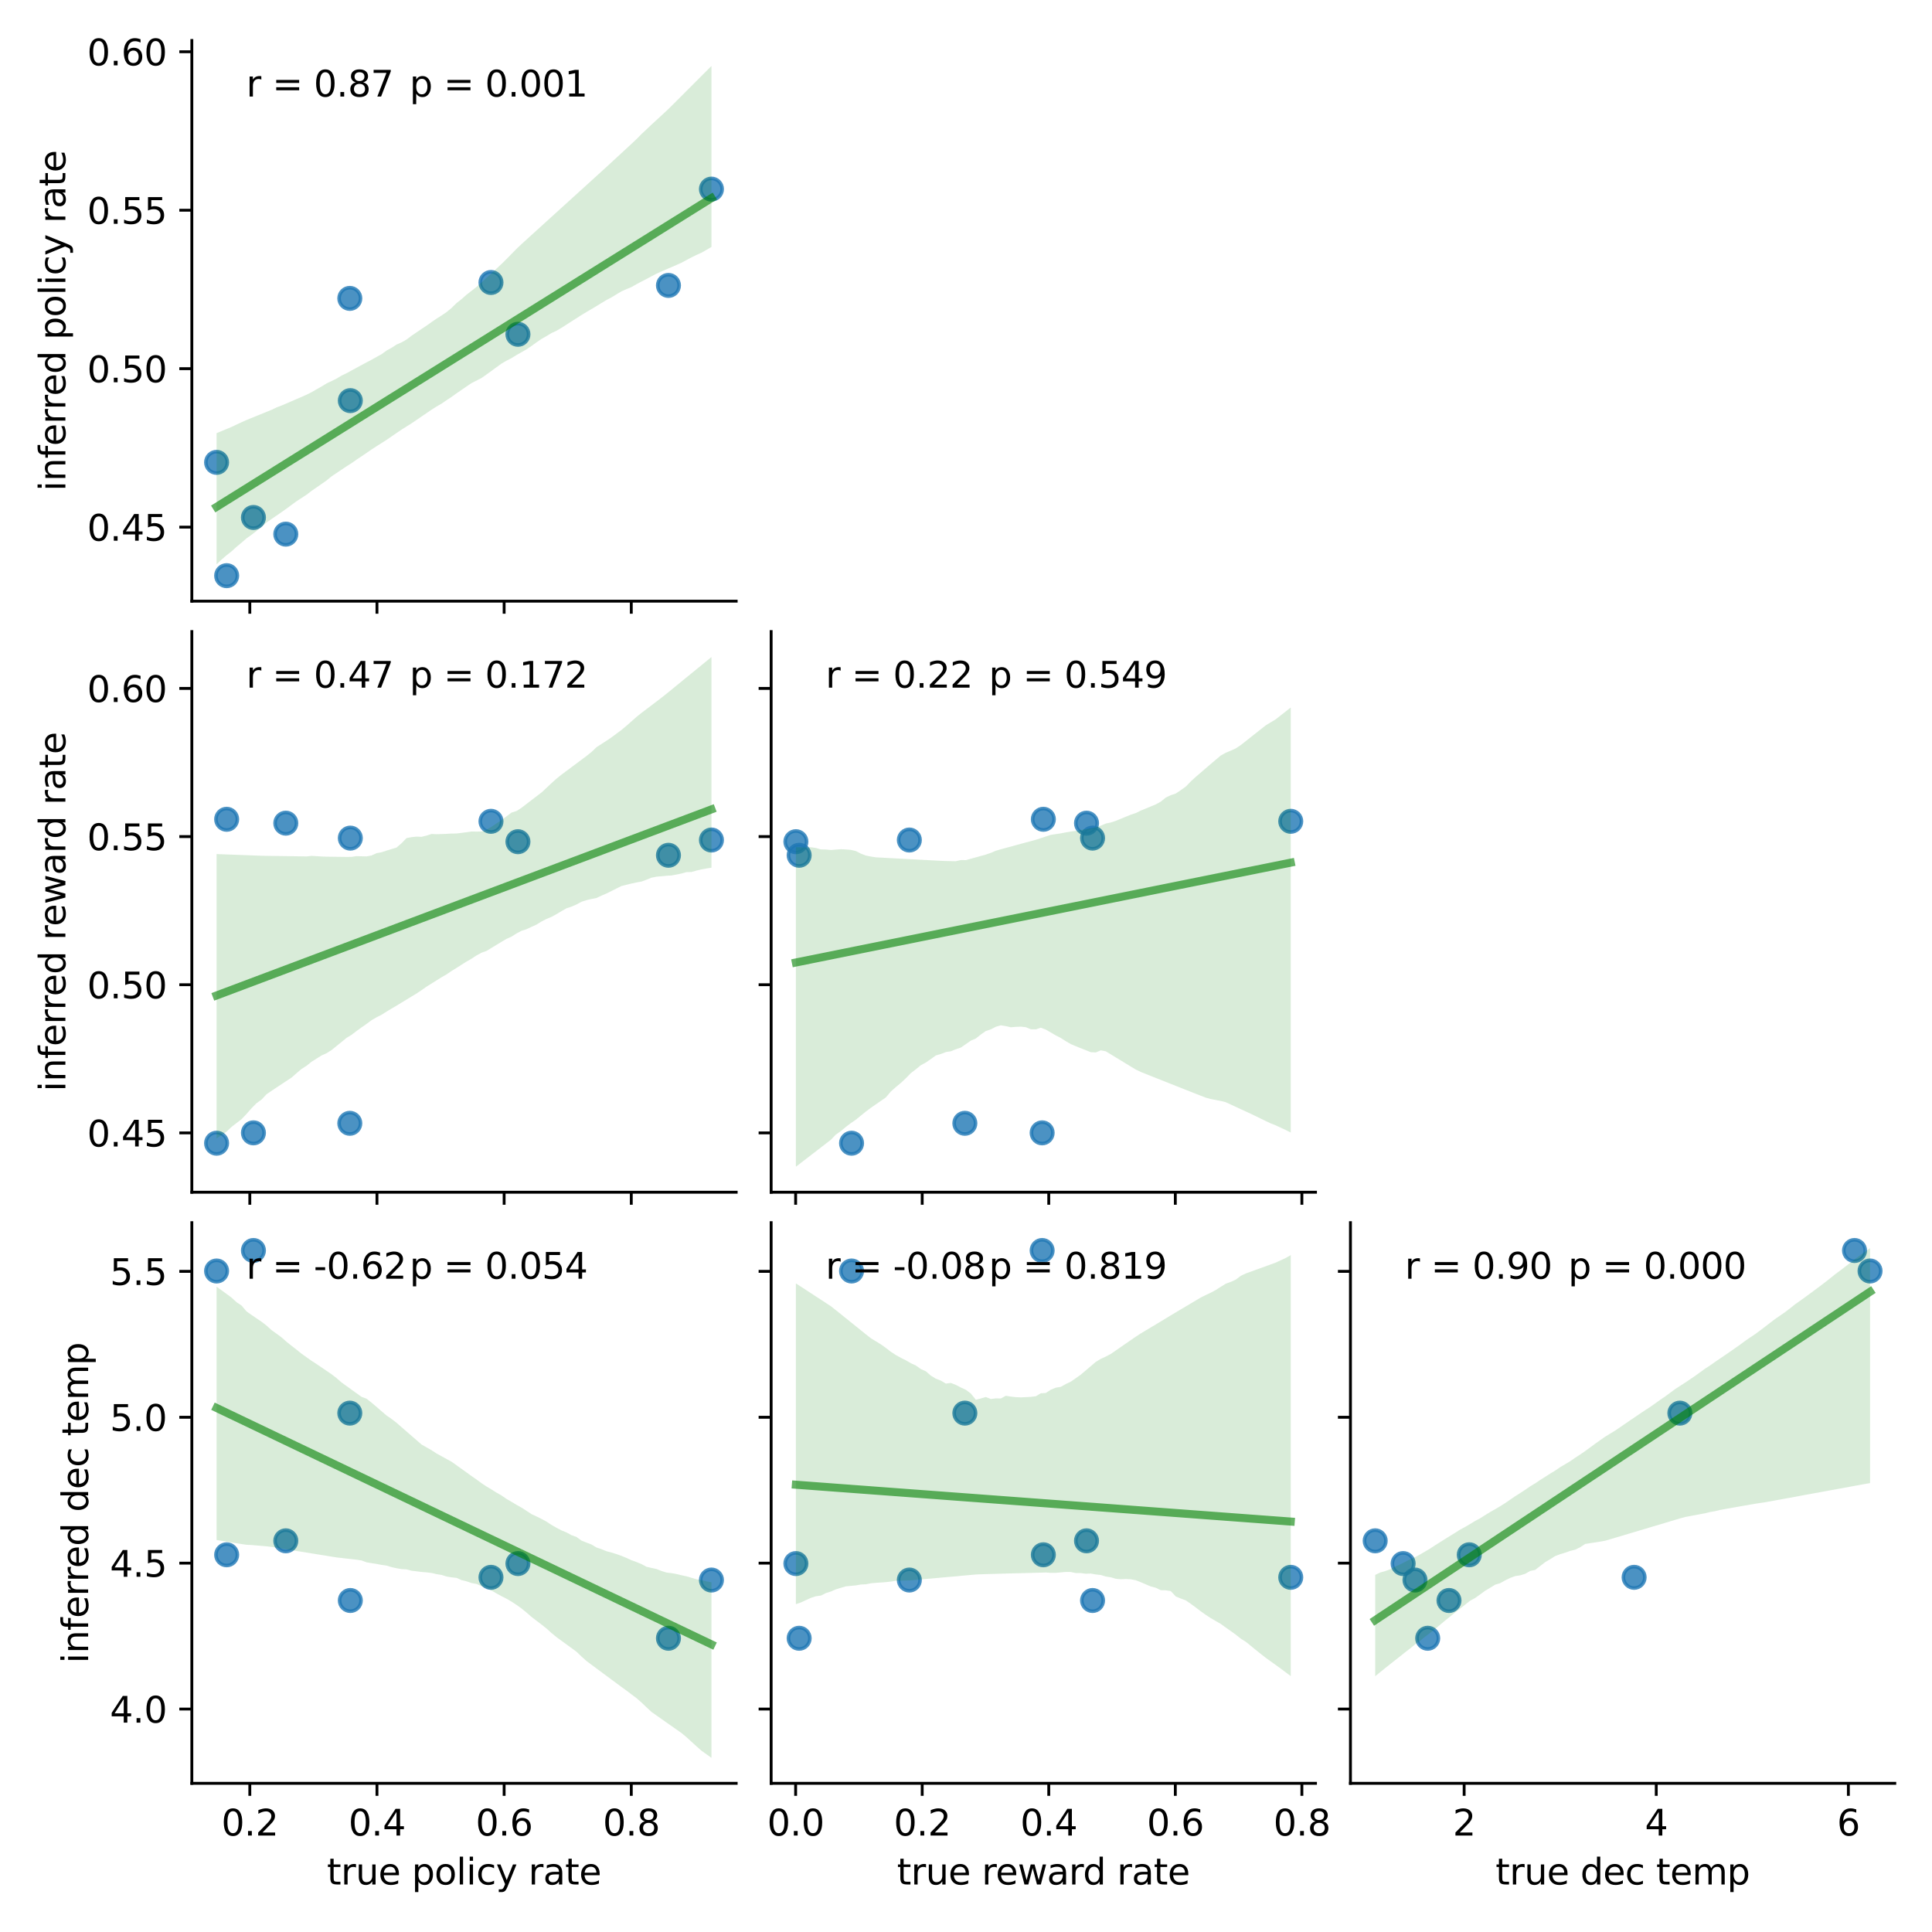 <?xml version="1.0" encoding="utf-8" standalone="no"?>
<!DOCTYPE svg PUBLIC "-//W3C//DTD SVG 1.1//EN"
  "http://www.w3.org/Graphics/SVG/1.1/DTD/svg11.dtd">
<svg xmlns:xlink="http://www.w3.org/1999/xlink" width="540pt" height="540pt" viewBox="0 0 540 540" xmlns="http://www.w3.org/2000/svg" version="1.1">
 <defs>
  <style type="text/css">*{stroke-linejoin: round; stroke-linecap: butt}</style>
 </defs>
 <g id="figure_1">
  <g id="patch_1">
   <path d="M 0 540 
L 540 540 
L 540 0 
L 0 0 
z
" style="fill: #ffffff"/>
  </g>
  <g id="axes_1">
   <g id="patch_2">
    <path d="M 53.62 168.027 
L 205.765 168.027 
L 205.765 11.321 
L 53.62 11.321 
z
" style="fill: #ffffff"/>
   </g>
   <g id="PathCollection_1">
    <defs>
     <path id="mb0c4b7c242" d="M 0 3 
C 0.796 3 1.559 2.684 2.121 2.121 
C 2.684 1.559 3 0.796 3 0 
C 3 -0.796 2.684 -1.559 2.121 -2.121 
C 1.559 -2.684 0.796 -3 0 -3 
C -0.796 -3 -1.559 -2.684 -2.121 -2.121 
C -2.684 -1.559 -3 -0.796 -3 0 
C -3 0.796 -2.684 1.559 -2.121 2.121 
C -1.559 2.684 -0.796 3 0 3 
z
" style="stroke: #1f77b4; stroke-opacity: 0.8"/>
    </defs>
    <g clip-path="url(#p0ef8258355)">
     <use xlink:href="#mb0c4b7c242" x="97.771" y="83.398" style="fill: #1f77b4; fill-opacity: 0.8; stroke: #1f77b4; stroke-opacity: 0.8"/>
     <use xlink:href="#mb0c4b7c242" x="63.351" y="160.904" style="fill: #1f77b4; fill-opacity: 0.8; stroke: #1f77b4; stroke-opacity: 0.8"/>
     <use xlink:href="#mb0c4b7c242" x="144.763" y="93.438" style="fill: #1f77b4; fill-opacity: 0.8; stroke: #1f77b4; stroke-opacity: 0.8"/>
     <use xlink:href="#mb0c4b7c242" x="97.915" y="111.976" style="fill: #1f77b4; fill-opacity: 0.8; stroke: #1f77b4; stroke-opacity: 0.8"/>
     <use xlink:href="#mb0c4b7c242" x="186.833" y="79.776" style="fill: #1f77b4; fill-opacity: 0.8; stroke: #1f77b4; stroke-opacity: 0.8"/>
     <use xlink:href="#mb0c4b7c242" x="137.226" y="78.955" style="fill: #1f77b4; fill-opacity: 0.8; stroke: #1f77b4; stroke-opacity: 0.8"/>
     <use xlink:href="#mb0c4b7c242" x="198.849" y="52.859" style="fill: #1f77b4; fill-opacity: 0.8; stroke: #1f77b4; stroke-opacity: 0.8"/>
     <use xlink:href="#mb0c4b7c242" x="60.536" y="129.231" style="fill: #1f77b4; fill-opacity: 0.8; stroke: #1f77b4; stroke-opacity: 0.8"/>
     <use xlink:href="#mb0c4b7c242" x="79.88" y="149.292" style="fill: #1f77b4; fill-opacity: 0.8; stroke: #1f77b4; stroke-opacity: 0.8"/>
     <use xlink:href="#mb0c4b7c242" x="70.835" y="144.636" style="fill: #1f77b4; fill-opacity: 0.8; stroke: #1f77b4; stroke-opacity: 0.8"/>
    </g>
   </g>
   <g id="PolyCollection_1">
    <path d="M 60.536 121.068 
L 60.536 157.731 
L 61.933 156.397 
L 63.33 155.195 
L 64.727 154.103 
L 66.124 152.832 
L 67.521 151.665 
L 68.918 150.458 
L 70.315 149.472 
L 71.713 148.386 
L 73.11 147.2 
L 74.507 146.023 
L 75.904 145.058 
L 77.301 144.104 
L 78.698 143.137 
L 80.095 142.151 
L 81.492 141.115 
L 82.889 140.089 
L 84.287 139.189 
L 85.684 138.273 
L 87.081 137.198 
L 88.478 136.235 
L 89.875 135.272 
L 91.272 134.291 
L 92.669 133.146 
L 94.066 132.209 
L 95.463 131.276 
L 96.861 130.344 
L 98.258 129.456 
L 99.655 128.478 
L 101.052 127.544 
L 102.449 126.597 
L 103.846 125.634 
L 105.243 124.723 
L 106.64 123.844 
L 108.037 122.952 
L 109.434 121.99 
L 110.832 121.031 
L 112.229 120.085 
L 113.626 119.199 
L 115.023 118.335 
L 116.42 117.381 
L 117.817 116.426 
L 119.214 115.472 
L 120.611 114.518 
L 122.008 113.633 
L 123.406 112.825 
L 124.803 111.867 
L 126.2 110.947 
L 127.597 109.945 
L 128.994 108.981 
L 130.391 108.021 
L 131.788 107.087 
L 133.185 106.372 
L 134.582 105.658 
L 135.98 104.674 
L 137.377 103.659 
L 138.774 102.642 
L 140.171 101.625 
L 141.568 100.82 
L 142.965 100.101 
L 144.362 99.235 
L 145.759 98.447 
L 147.156 97.653 
L 148.554 96.701 
L 149.951 95.687 
L 151.348 94.737 
L 152.745 93.939 
L 154.142 93.089 
L 155.539 92.448 
L 156.936 91.627 
L 158.333 90.733 
L 159.73 89.839 
L 161.128 88.945 
L 162.525 88.051 
L 163.922 87.206 
L 165.319 86.392 
L 166.716 85.552 
L 168.113 84.698 
L 169.51 83.857 
L 170.907 83.121 
L 172.304 82.268 
L 173.702 81.426 
L 175.099 80.817 
L 176.496 80.237 
L 177.893 79.439 
L 179.29 78.703 
L 180.687 77.976 
L 182.084 77.235 
L 183.481 76.498 
L 184.878 75.872 
L 186.275 75.272 
L 187.673 74.663 
L 189.07 74.061 
L 190.467 73.44 
L 191.864 72.694 
L 193.261 71.935 
L 194.658 71.267 
L 196.055 70.64 
L 197.452 69.845 
L 198.849 69.03 
L 198.849 18.444 
L 198.849 18.444 
L 197.452 19.842 
L 196.055 21.24 
L 194.658 22.639 
L 193.261 24.037 
L 191.864 25.435 
L 190.467 26.834 
L 189.07 28.232 
L 187.673 29.626 
L 186.275 30.989 
L 184.878 32.275 
L 183.481 33.562 
L 182.084 34.848 
L 180.687 36.17 
L 179.29 37.478 
L 177.893 38.898 
L 176.496 40.213 
L 175.099 41.504 
L 173.702 42.795 
L 172.304 44.087 
L 170.907 45.378 
L 169.51 46.667 
L 168.113 47.936 
L 166.716 49.204 
L 165.319 50.473 
L 163.922 51.741 
L 162.525 53.01 
L 161.128 54.278 
L 159.73 55.547 
L 158.333 56.816 
L 156.936 58.084 
L 155.539 59.353 
L 154.142 60.621 
L 152.745 61.89 
L 151.348 63.159 
L 149.951 64.427 
L 148.554 65.696 
L 147.156 66.964 
L 145.759 68.233 
L 144.362 69.559 
L 142.965 70.983 
L 141.568 72.406 
L 140.171 73.788 
L 138.774 75.08 
L 137.377 76.371 
L 135.98 77.662 
L 134.582 78.954 
L 133.185 80.208 
L 131.788 81.293 
L 130.391 82.379 
L 128.994 83.622 
L 127.597 84.719 
L 126.2 86.083 
L 124.803 87.241 
L 123.406 88.189 
L 122.008 89.074 
L 120.611 90.03 
L 119.214 91.021 
L 117.817 91.952 
L 116.42 92.896 
L 115.023 93.842 
L 113.626 94.912 
L 112.229 95.701 
L 110.832 96.311 
L 109.434 97.22 
L 108.037 97.989 
L 106.64 99.006 
L 105.243 99.77 
L 103.846 100.559 
L 102.449 101.282 
L 101.052 102.037 
L 99.655 102.792 
L 98.258 103.55 
L 96.861 104.317 
L 95.463 104.981 
L 94.066 105.83 
L 92.669 106.505 
L 91.272 107.174 
L 89.875 108.028 
L 88.478 108.815 
L 87.081 109.624 
L 85.684 110.316 
L 84.287 110.942 
L 82.889 111.536 
L 81.492 112.144 
L 80.095 112.752 
L 78.698 113.345 
L 77.301 113.879 
L 75.904 114.547 
L 74.507 115.117 
L 73.11 115.684 
L 71.713 116.251 
L 70.315 116.819 
L 68.918 117.387 
L 67.521 118.018 
L 66.124 118.668 
L 64.727 119.328 
L 63.33 119.908 
L 61.933 120.488 
L 60.536 121.068 
z
" clip-path="url(#p0ef8258355)" style="fill: #008000; fill-opacity: 0.15"/>
   </g>
   <g id="matplotlib.axis_1">
    <g id="xtick_1">
     <g id="line2d_1">
      <defs>
       <path id="ma2a956f336" d="M 0 0 
L 0 3.5 
" style="stroke: #000000; stroke-width: 0.8"/>
      </defs>
      <g>
       <use xlink:href="#ma2a956f336" x="69.824" y="168.027" style="stroke: #000000; stroke-width: 0.8"/>
      </g>
     </g>
    </g>
    <g id="xtick_2">
     <g id="line2d_2">
      <g>
       <use xlink:href="#ma2a956f336" x="105.365" y="168.027" style="stroke: #000000; stroke-width: 0.8"/>
      </g>
     </g>
    </g>
    <g id="xtick_3">
     <g id="line2d_3">
      <g>
       <use xlink:href="#ma2a956f336" x="140.905" y="168.027" style="stroke: #000000; stroke-width: 0.8"/>
      </g>
     </g>
    </g>
    <g id="xtick_4">
     <g id="line2d_4">
      <g>
       <use xlink:href="#ma2a956f336" x="176.445" y="168.027" style="stroke: #000000; stroke-width: 0.8"/>
      </g>
     </g>
    </g>
   </g>
   <g id="matplotlib.axis_2">
    <g id="ytick_1">
     <g id="line2d_5">
      <defs>
       <path id="md7257f4289" d="M 0 0 
L -3.5 0 
" style="stroke: #000000; stroke-width: 0.8"/>
      </defs>
      <g>
       <use xlink:href="#md7257f4289" x="53.62" y="147.332" style="stroke: #000000; stroke-width: 0.8"/>
      </g>
     </g>
     <g id="text_1">
      <!-- 0.45 -->
      <g transform="translate(24.354 151.131) scale(0.1 -0.1)">
       <defs>
        <path id="DejaVuSans-30" d="M 2034 4250 
Q 1547 4250 1301 3770 
Q 1056 3291 1056 2328 
Q 1056 1369 1301 889 
Q 1547 409 2034 409 
Q 2525 409 2770 889 
Q 3016 1369 3016 2328 
Q 3016 3291 2770 3770 
Q 2525 4250 2034 4250 
z
M 2034 4750 
Q 2819 4750 3233 4129 
Q 3647 3509 3647 2328 
Q 3647 1150 3233 529 
Q 2819 -91 2034 -91 
Q 1250 -91 836 529 
Q 422 1150 422 2328 
Q 422 3509 836 4129 
Q 1250 4750 2034 4750 
z
" transform="scale(0.016)"/>
        <path id="DejaVuSans-2e" d="M 684 794 
L 1344 794 
L 1344 0 
L 684 0 
L 684 794 
z
" transform="scale(0.016)"/>
        <path id="DejaVuSans-34" d="M 2419 4116 
L 825 1625 
L 2419 1625 
L 2419 4116 
z
M 2253 4666 
L 3047 4666 
L 3047 1625 
L 3713 1625 
L 3713 1100 
L 3047 1100 
L 3047 0 
L 2419 0 
L 2419 1100 
L 313 1100 
L 313 1709 
L 2253 4666 
z
" transform="scale(0.016)"/>
        <path id="DejaVuSans-35" d="M 691 4666 
L 3169 4666 
L 3169 4134 
L 1269 4134 
L 1269 2991 
Q 1406 3038 1543 3061 
Q 1681 3084 1819 3084 
Q 2600 3084 3056 2656 
Q 3513 2228 3513 1497 
Q 3513 744 3044 326 
Q 2575 -91 1722 -91 
Q 1428 -91 1123 -41 
Q 819 9 494 109 
L 494 744 
Q 775 591 1075 516 
Q 1375 441 1709 441 
Q 2250 441 2565 725 
Q 2881 1009 2881 1497 
Q 2881 1984 2565 2268 
Q 2250 2553 1709 2553 
Q 1456 2553 1204 2497 
Q 953 2441 691 2322 
L 691 4666 
z
" transform="scale(0.016)"/>
       </defs>
       <use xlink:href="#DejaVuSans-30"/>
       <use xlink:href="#DejaVuSans-2e" x="63.623"/>
       <use xlink:href="#DejaVuSans-34" x="95.41"/>
       <use xlink:href="#DejaVuSans-35" x="159.033"/>
      </g>
     </g>
    </g>
    <g id="ytick_2">
     <g id="line2d_6">
      <g>
       <use xlink:href="#md7257f4289" x="53.62" y="103.044" style="stroke: #000000; stroke-width: 0.8"/>
      </g>
     </g>
     <g id="text_2">
      <!-- 0.50 -->
      <g transform="translate(24.354 106.844) scale(0.1 -0.1)">
       <use xlink:href="#DejaVuSans-30"/>
       <use xlink:href="#DejaVuSans-2e" x="63.623"/>
       <use xlink:href="#DejaVuSans-35" x="95.41"/>
       <use xlink:href="#DejaVuSans-30" x="159.033"/>
      </g>
     </g>
    </g>
    <g id="ytick_3">
     <g id="line2d_7">
      <g>
       <use xlink:href="#md7257f4289" x="53.62" y="58.756" style="stroke: #000000; stroke-width: 0.8"/>
      </g>
     </g>
     <g id="text_3">
      <!-- 0.55 -->
      <g transform="translate(24.354 62.556) scale(0.1 -0.1)">
       <use xlink:href="#DejaVuSans-30"/>
       <use xlink:href="#DejaVuSans-2e" x="63.623"/>
       <use xlink:href="#DejaVuSans-35" x="95.41"/>
       <use xlink:href="#DejaVuSans-35" x="159.033"/>
      </g>
     </g>
    </g>
    <g id="ytick_4">
     <g id="line2d_8">
      <g>
       <use xlink:href="#md7257f4289" x="53.62" y="14.468" style="stroke: #000000; stroke-width: 0.8"/>
      </g>
     </g>
     <g id="text_4">
      <!-- 0.60 -->
      <g transform="translate(24.354 18.268) scale(0.1 -0.1)">
       <defs>
        <path id="DejaVuSans-36" d="M 2113 2584 
Q 1688 2584 1439 2293 
Q 1191 2003 1191 1497 
Q 1191 994 1439 701 
Q 1688 409 2113 409 
Q 2538 409 2786 701 
Q 3034 994 3034 1497 
Q 3034 2003 2786 2293 
Q 2538 2584 2113 2584 
z
M 3366 4563 
L 3366 3988 
Q 3128 4100 2886 4159 
Q 2644 4219 2406 4219 
Q 1781 4219 1451 3797 
Q 1122 3375 1075 2522 
Q 1259 2794 1537 2939 
Q 1816 3084 2150 3084 
Q 2853 3084 3261 2657 
Q 3669 2231 3669 1497 
Q 3669 778 3244 343 
Q 2819 -91 2113 -91 
Q 1303 -91 875 529 
Q 447 1150 447 2328 
Q 447 3434 972 4092 
Q 1497 4750 2381 4750 
Q 2619 4750 2861 4703 
Q 3103 4656 3366 4563 
z
" transform="scale(0.016)"/>
       </defs>
       <use xlink:href="#DejaVuSans-30"/>
       <use xlink:href="#DejaVuSans-2e" x="63.623"/>
       <use xlink:href="#DejaVuSans-36" x="95.41"/>
       <use xlink:href="#DejaVuSans-30" x="159.033"/>
      </g>
     </g>
    </g>
    <g id="text_5">
     <!-- inferred policy rate -->
     <g transform="translate(18.275 137.285) rotate(-90) scale(0.1 -0.1)">
      <defs>
       <path id="DejaVuSans-69" d="M 603 3500 
L 1178 3500 
L 1178 0 
L 603 0 
L 603 3500 
z
M 603 4863 
L 1178 4863 
L 1178 4134 
L 603 4134 
L 603 4863 
z
" transform="scale(0.016)"/>
       <path id="DejaVuSans-6e" d="M 3513 2113 
L 3513 0 
L 2938 0 
L 2938 2094 
Q 2938 2591 2744 2837 
Q 2550 3084 2163 3084 
Q 1697 3084 1428 2787 
Q 1159 2491 1159 1978 
L 1159 0 
L 581 0 
L 581 3500 
L 1159 3500 
L 1159 2956 
Q 1366 3272 1645 3428 
Q 1925 3584 2291 3584 
Q 2894 3584 3203 3211 
Q 3513 2838 3513 2113 
z
" transform="scale(0.016)"/>
       <path id="DejaVuSans-66" d="M 2375 4863 
L 2375 4384 
L 1825 4384 
Q 1516 4384 1395 4259 
Q 1275 4134 1275 3809 
L 1275 3500 
L 2222 3500 
L 2222 3053 
L 1275 3053 
L 1275 0 
L 697 0 
L 697 3053 
L 147 3053 
L 147 3500 
L 697 3500 
L 697 3744 
Q 697 4328 969 4595 
Q 1241 4863 1831 4863 
L 2375 4863 
z
" transform="scale(0.016)"/>
       <path id="DejaVuSans-65" d="M 3597 1894 
L 3597 1613 
L 953 1613 
Q 991 1019 1311 708 
Q 1631 397 2203 397 
Q 2534 397 2845 478 
Q 3156 559 3463 722 
L 3463 178 
Q 3153 47 2828 -22 
Q 2503 -91 2169 -91 
Q 1331 -91 842 396 
Q 353 884 353 1716 
Q 353 2575 817 3079 
Q 1281 3584 2069 3584 
Q 2775 3584 3186 3129 
Q 3597 2675 3597 1894 
z
M 3022 2063 
Q 3016 2534 2758 2815 
Q 2500 3097 2075 3097 
Q 1594 3097 1305 2825 
Q 1016 2553 972 2059 
L 3022 2063 
z
" transform="scale(0.016)"/>
       <path id="DejaVuSans-72" d="M 2631 2963 
Q 2534 3019 2420 3045 
Q 2306 3072 2169 3072 
Q 1681 3072 1420 2755 
Q 1159 2438 1159 1844 
L 1159 0 
L 581 0 
L 581 3500 
L 1159 3500 
L 1159 2956 
Q 1341 3275 1631 3429 
Q 1922 3584 2338 3584 
Q 2397 3584 2469 3576 
Q 2541 3569 2628 3553 
L 2631 2963 
z
" transform="scale(0.016)"/>
       <path id="DejaVuSans-64" d="M 2906 2969 
L 2906 4863 
L 3481 4863 
L 3481 0 
L 2906 0 
L 2906 525 
Q 2725 213 2448 61 
Q 2172 -91 1784 -91 
Q 1150 -91 751 415 
Q 353 922 353 1747 
Q 353 2572 751 3078 
Q 1150 3584 1784 3584 
Q 2172 3584 2448 3432 
Q 2725 3281 2906 2969 
z
M 947 1747 
Q 947 1113 1208 752 
Q 1469 391 1925 391 
Q 2381 391 2643 752 
Q 2906 1113 2906 1747 
Q 2906 2381 2643 2742 
Q 2381 3103 1925 3103 
Q 1469 3103 1208 2742 
Q 947 2381 947 1747 
z
" transform="scale(0.016)"/>
       <path id="DejaVuSans-20" transform="scale(0.016)"/>
       <path id="DejaVuSans-70" d="M 1159 525 
L 1159 -1331 
L 581 -1331 
L 581 3500 
L 1159 3500 
L 1159 2969 
Q 1341 3281 1617 3432 
Q 1894 3584 2278 3584 
Q 2916 3584 3314 3078 
Q 3713 2572 3713 1747 
Q 3713 922 3314 415 
Q 2916 -91 2278 -91 
Q 1894 -91 1617 61 
Q 1341 213 1159 525 
z
M 3116 1747 
Q 3116 2381 2855 2742 
Q 2594 3103 2138 3103 
Q 1681 3103 1420 2742 
Q 1159 2381 1159 1747 
Q 1159 1113 1420 752 
Q 1681 391 2138 391 
Q 2594 391 2855 752 
Q 3116 1113 3116 1747 
z
" transform="scale(0.016)"/>
       <path id="DejaVuSans-6f" d="M 1959 3097 
Q 1497 3097 1228 2736 
Q 959 2375 959 1747 
Q 959 1119 1226 758 
Q 1494 397 1959 397 
Q 2419 397 2687 759 
Q 2956 1122 2956 1747 
Q 2956 2369 2687 2733 
Q 2419 3097 1959 3097 
z
M 1959 3584 
Q 2709 3584 3137 3096 
Q 3566 2609 3566 1747 
Q 3566 888 3137 398 
Q 2709 -91 1959 -91 
Q 1206 -91 779 398 
Q 353 888 353 1747 
Q 353 2609 779 3096 
Q 1206 3584 1959 3584 
z
" transform="scale(0.016)"/>
       <path id="DejaVuSans-6c" d="M 603 4863 
L 1178 4863 
L 1178 0 
L 603 0 
L 603 4863 
z
" transform="scale(0.016)"/>
       <path id="DejaVuSans-63" d="M 3122 3366 
L 3122 2828 
Q 2878 2963 2633 3030 
Q 2388 3097 2138 3097 
Q 1578 3097 1268 2742 
Q 959 2388 959 1747 
Q 959 1106 1268 751 
Q 1578 397 2138 397 
Q 2388 397 2633 464 
Q 2878 531 3122 666 
L 3122 134 
Q 2881 22 2623 -34 
Q 2366 -91 2075 -91 
Q 1284 -91 818 406 
Q 353 903 353 1747 
Q 353 2603 823 3093 
Q 1294 3584 2113 3584 
Q 2378 3584 2631 3529 
Q 2884 3475 3122 3366 
z
" transform="scale(0.016)"/>
       <path id="DejaVuSans-79" d="M 2059 -325 
Q 1816 -950 1584 -1140 
Q 1353 -1331 966 -1331 
L 506 -1331 
L 506 -850 
L 844 -850 
Q 1081 -850 1212 -737 
Q 1344 -625 1503 -206 
L 1606 56 
L 191 3500 
L 800 3500 
L 1894 763 
L 2988 3500 
L 3597 3500 
L 2059 -325 
z
" transform="scale(0.016)"/>
       <path id="DejaVuSans-61" d="M 2194 1759 
Q 1497 1759 1228 1600 
Q 959 1441 959 1056 
Q 959 750 1161 570 
Q 1363 391 1709 391 
Q 2188 391 2477 730 
Q 2766 1069 2766 1631 
L 2766 1759 
L 2194 1759 
z
M 3341 1997 
L 3341 0 
L 2766 0 
L 2766 531 
Q 2569 213 2275 61 
Q 1981 -91 1556 -91 
Q 1019 -91 701 211 
Q 384 513 384 1019 
Q 384 1609 779 1909 
Q 1175 2209 1959 2209 
L 2766 2209 
L 2766 2266 
Q 2766 2663 2505 2880 
Q 2244 3097 1772 3097 
Q 1472 3097 1187 3025 
Q 903 2953 641 2809 
L 641 3341 
Q 956 3463 1253 3523 
Q 1550 3584 1831 3584 
Q 2591 3584 2966 3190 
Q 3341 2797 3341 1997 
z
" transform="scale(0.016)"/>
       <path id="DejaVuSans-74" d="M 1172 4494 
L 1172 3500 
L 2356 3500 
L 2356 3053 
L 1172 3053 
L 1172 1153 
Q 1172 725 1289 603 
Q 1406 481 1766 481 
L 2356 481 
L 2356 0 
L 1766 0 
Q 1100 0 847 248 
Q 594 497 594 1153 
L 594 3053 
L 172 3053 
L 172 3500 
L 594 3500 
L 594 4494 
L 1172 4494 
z
" transform="scale(0.016)"/>
      </defs>
      <use xlink:href="#DejaVuSans-69"/>
      <use xlink:href="#DejaVuSans-6e" x="27.783"/>
      <use xlink:href="#DejaVuSans-66" x="91.162"/>
      <use xlink:href="#DejaVuSans-65" x="126.367"/>
      <use xlink:href="#DejaVuSans-72" x="187.891"/>
      <use xlink:href="#DejaVuSans-72" x="227.254"/>
      <use xlink:href="#DejaVuSans-65" x="266.117"/>
      <use xlink:href="#DejaVuSans-64" x="327.641"/>
      <use xlink:href="#DejaVuSans-20" x="391.117"/>
      <use xlink:href="#DejaVuSans-70" x="422.904"/>
      <use xlink:href="#DejaVuSans-6f" x="486.381"/>
      <use xlink:href="#DejaVuSans-6c" x="547.562"/>
      <use xlink:href="#DejaVuSans-69" x="575.346"/>
      <use xlink:href="#DejaVuSans-63" x="603.129"/>
      <use xlink:href="#DejaVuSans-79" x="658.109"/>
      <use xlink:href="#DejaVuSans-20" x="717.289"/>
      <use xlink:href="#DejaVuSans-72" x="749.076"/>
      <use xlink:href="#DejaVuSans-61" x="790.189"/>
      <use xlink:href="#DejaVuSans-74" x="851.469"/>
      <use xlink:href="#DejaVuSans-65" x="890.678"/>
     </g>
    </g>
   </g>
   <g id="line2d_9">
    <path d="M 60.536 141.674 
L 61.933 140.802 
L 63.33 139.931 
L 64.727 139.059 
L 66.124 138.187 
L 67.521 137.316 
L 68.918 136.444 
L 70.315 135.572 
L 71.713 134.701 
L 73.11 133.829 
L 74.507 132.958 
L 75.904 132.086 
L 77.301 131.214 
L 78.698 130.343 
L 80.095 129.471 
L 81.492 128.6 
L 82.889 127.728 
L 84.287 126.856 
L 85.684 125.985 
L 87.081 125.113 
L 88.478 124.242 
L 89.875 123.37 
L 91.272 122.498 
L 92.669 121.627 
L 94.066 120.755 
L 95.463 119.884 
L 96.861 119.012 
L 98.258 118.14 
L 99.655 117.269 
L 101.052 116.397 
L 102.449 115.526 
L 103.846 114.654 
L 105.243 113.782 
L 106.64 112.911 
L 108.037 112.039 
L 109.434 111.167 
L 110.832 110.296 
L 112.229 109.424 
L 113.626 108.553 
L 115.023 107.681 
L 116.42 106.809 
L 117.817 105.938 
L 119.214 105.066 
L 120.611 104.195 
L 122.008 103.323 
L 123.406 102.451 
L 124.803 101.58 
L 126.2 100.708 
L 127.597 99.837 
L 128.994 98.965 
L 130.391 98.093 
L 131.788 97.222 
L 133.185 96.35 
L 134.582 95.479 
L 135.98 94.607 
L 137.377 93.735 
L 138.774 92.864 
L 140.171 91.992 
L 141.568 91.121 
L 142.965 90.249 
L 144.362 89.377 
L 145.759 88.506 
L 147.156 87.634 
L 148.554 86.762 
L 149.951 85.891 
L 151.348 85.019 
L 152.745 84.148 
L 154.142 83.276 
L 155.539 82.404 
L 156.936 81.533 
L 158.333 80.661 
L 159.73 79.79 
L 161.128 78.918 
L 162.525 78.046 
L 163.922 77.175 
L 165.319 76.303 
L 166.716 75.432 
L 168.113 74.56 
L 169.51 73.688 
L 170.907 72.817 
L 172.304 71.945 
L 173.702 71.074 
L 175.099 70.202 
L 176.496 69.33 
L 177.893 68.459 
L 179.29 67.587 
L 180.687 66.716 
L 182.084 65.844 
L 183.481 64.972 
L 184.878 64.101 
L 186.275 63.229 
L 187.673 62.358 
L 189.07 61.486 
L 190.467 60.614 
L 191.864 59.743 
L 193.261 58.871 
L 194.658 57.999 
L 196.055 57.128 
L 197.452 56.256 
L 198.849 55.385 
" clip-path="url(#p0ef8258355)" style="fill: none; stroke: #008000; stroke-opacity: 0.6; stroke-width: 2.25; stroke-linecap: square"/>
   </g>
   <g id="patch_3">
    <path d="M 53.62 168.027 
L 53.62 11.321 
" style="fill: none; stroke: #000000; stroke-width: 0.8; stroke-linejoin: miter; stroke-linecap: square"/>
   </g>
   <g id="patch_4">
    <path d="M 53.62 168.027 
L 205.765 168.027 
" style="fill: none; stroke: #000000; stroke-width: 0.8; stroke-linejoin: miter; stroke-linecap: square"/>
   </g>
   <g id="text_6">
    <!-- r = 0.87  -->
    <g transform="translate(68.835 26.991) scale(0.1 -0.1)">
     <defs>
      <path id="DejaVuSans-3d" d="M 678 2906 
L 4684 2906 
L 4684 2381 
L 678 2381 
L 678 2906 
z
M 678 1631 
L 4684 1631 
L 4684 1100 
L 678 1100 
L 678 1631 
z
" transform="scale(0.016)"/>
      <path id="DejaVuSans-38" d="M 2034 2216 
Q 1584 2216 1326 1975 
Q 1069 1734 1069 1313 
Q 1069 891 1326 650 
Q 1584 409 2034 409 
Q 2484 409 2743 651 
Q 3003 894 3003 1313 
Q 3003 1734 2745 1975 
Q 2488 2216 2034 2216 
z
M 1403 2484 
Q 997 2584 770 2862 
Q 544 3141 544 3541 
Q 544 4100 942 4425 
Q 1341 4750 2034 4750 
Q 2731 4750 3128 4425 
Q 3525 4100 3525 3541 
Q 3525 3141 3298 2862 
Q 3072 2584 2669 2484 
Q 3125 2378 3379 2068 
Q 3634 1759 3634 1313 
Q 3634 634 3220 271 
Q 2806 -91 2034 -91 
Q 1263 -91 848 271 
Q 434 634 434 1313 
Q 434 1759 690 2068 
Q 947 2378 1403 2484 
z
M 1172 3481 
Q 1172 3119 1398 2916 
Q 1625 2713 2034 2713 
Q 2441 2713 2670 2916 
Q 2900 3119 2900 3481 
Q 2900 3844 2670 4047 
Q 2441 4250 2034 4250 
Q 1625 4250 1398 4047 
Q 1172 3844 1172 3481 
z
" transform="scale(0.016)"/>
      <path id="DejaVuSans-37" d="M 525 4666 
L 3525 4666 
L 3525 4397 
L 1831 0 
L 1172 0 
L 2766 4134 
L 525 4134 
L 525 4666 
z
" transform="scale(0.016)"/>
     </defs>
     <use xlink:href="#DejaVuSans-72"/>
     <use xlink:href="#DejaVuSans-20" x="41.113"/>
     <use xlink:href="#DejaVuSans-3d" x="72.9"/>
     <use xlink:href="#DejaVuSans-20" x="156.689"/>
     <use xlink:href="#DejaVuSans-30" x="188.477"/>
     <use xlink:href="#DejaVuSans-2e" x="252.1"/>
     <use xlink:href="#DejaVuSans-38" x="283.887"/>
     <use xlink:href="#DejaVuSans-37" x="347.51"/>
     <use xlink:href="#DejaVuSans-20" x="411.133"/>
    </g>
   </g>
   <g id="text_7">
    <!-- p = 0.001 -->
    <g transform="translate(114.478 26.991) scale(0.1 -0.1)">
     <defs>
      <path id="DejaVuSans-31" d="M 794 531 
L 1825 531 
L 1825 4091 
L 703 3866 
L 703 4441 
L 1819 4666 
L 2450 4666 
L 2450 531 
L 3481 531 
L 3481 0 
L 794 0 
L 794 531 
z
" transform="scale(0.016)"/>
     </defs>
     <use xlink:href="#DejaVuSans-70"/>
     <use xlink:href="#DejaVuSans-20" x="63.477"/>
     <use xlink:href="#DejaVuSans-3d" x="95.264"/>
     <use xlink:href="#DejaVuSans-20" x="179.053"/>
     <use xlink:href="#DejaVuSans-30" x="210.84"/>
     <use xlink:href="#DejaVuSans-2e" x="274.463"/>
     <use xlink:href="#DejaVuSans-30" x="306.25"/>
     <use xlink:href="#DejaVuSans-30" x="369.873"/>
     <use xlink:href="#DejaVuSans-31" x="433.496"/>
    </g>
   </g>
  </g>
  <g id="axes_2">
   <g id="patch_5">
    <path d="M 53.62 333.234 
L 205.765 333.234 
L 205.765 176.527 
L 53.62 176.527 
z
" style="fill: #ffffff"/>
   </g>
   <g id="PathCollection_2">
    <g clip-path="url(#p7a8155e495)">
     <use xlink:href="#mb0c4b7c242" x="97.771" y="313.966" style="fill: #1f77b4; fill-opacity: 0.8; stroke: #1f77b4; stroke-opacity: 0.8"/>
     <use xlink:href="#mb0c4b7c242" x="63.351" y="228.989" style="fill: #1f77b4; fill-opacity: 0.8; stroke: #1f77b4; stroke-opacity: 0.8"/>
     <use xlink:href="#mb0c4b7c242" x="144.763" y="235.257" style="fill: #1f77b4; fill-opacity: 0.8; stroke: #1f77b4; stroke-opacity: 0.8"/>
     <use xlink:href="#mb0c4b7c242" x="97.915" y="234.254" style="fill: #1f77b4; fill-opacity: 0.8; stroke: #1f77b4; stroke-opacity: 0.8"/>
     <use xlink:href="#mb0c4b7c242" x="186.833" y="239.052" style="fill: #1f77b4; fill-opacity: 0.8; stroke: #1f77b4; stroke-opacity: 0.8"/>
     <use xlink:href="#mb0c4b7c242" x="137.226" y="229.558" style="fill: #1f77b4; fill-opacity: 0.8; stroke: #1f77b4; stroke-opacity: 0.8"/>
     <use xlink:href="#mb0c4b7c242" x="198.849" y="234.79" style="fill: #1f77b4; fill-opacity: 0.8; stroke: #1f77b4; stroke-opacity: 0.8"/>
     <use xlink:href="#mb0c4b7c242" x="60.536" y="319.529" style="fill: #1f77b4; fill-opacity: 0.8; stroke: #1f77b4; stroke-opacity: 0.8"/>
     <use xlink:href="#mb0c4b7c242" x="79.88" y="230.074" style="fill: #1f77b4; fill-opacity: 0.8; stroke: #1f77b4; stroke-opacity: 0.8"/>
     <use xlink:href="#mb0c4b7c242" x="70.835" y="316.636" style="fill: #1f77b4; fill-opacity: 0.8; stroke: #1f77b4; stroke-opacity: 0.8"/>
    </g>
   </g>
   <g id="PolyCollection_2">
    <path d="M 60.536 238.716 
L 60.536 318.197 
L 61.933 317.24 
L 63.33 316.284 
L 64.727 314.963 
L 66.124 313.889 
L 67.521 312.813 
L 68.918 311.333 
L 70.315 309.743 
L 71.713 308.333 
L 73.11 307.329 
L 74.507 305.84 
L 75.904 304.889 
L 77.301 303.954 
L 78.698 303.031 
L 80.095 302.108 
L 81.492 301.184 
L 82.889 299.956 
L 84.287 298.771 
L 85.684 297.886 
L 87.081 296.76 
L 88.478 295.882 
L 89.875 295.004 
L 91.272 294.379 
L 92.669 293.497 
L 94.066 292.365 
L 95.463 291.237 
L 96.861 290.09 
L 98.258 289.24 
L 99.655 288.17 
L 101.052 287.163 
L 102.449 286.184 
L 103.846 285.153 
L 105.243 284.339 
L 106.64 283.634 
L 108.037 282.742 
L 109.434 281.908 
L 110.832 281.084 
L 112.229 280.235 
L 113.626 279.387 
L 115.023 278.538 
L 116.42 277.69 
L 117.817 276.753 
L 119.214 275.778 
L 120.611 274.903 
L 122.008 274.027 
L 123.406 273.151 
L 124.803 272.348 
L 126.2 271.396 
L 127.597 270.541 
L 128.994 269.643 
L 130.391 268.766 
L 131.788 267.962 
L 133.185 267.054 
L 134.582 266.285 
L 135.98 265.789 
L 137.377 264.94 
L 138.774 264.089 
L 140.171 263.238 
L 141.568 262.422 
L 142.965 261.794 
L 144.362 260.904 
L 145.759 260.172 
L 147.156 259.719 
L 148.554 259.061 
L 149.951 258.43 
L 151.348 257.565 
L 152.745 256.847 
L 154.142 256.268 
L 155.539 255.51 
L 156.936 254.666 
L 158.333 253.872 
L 159.73 253.414 
L 161.128 252.807 
L 162.525 252.049 
L 163.922 251.597 
L 165.319 251.268 
L 166.716 250.989 
L 168.113 250.328 
L 169.51 249.741 
L 170.907 249.042 
L 172.304 248.343 
L 173.702 247.645 
L 175.099 247.296 
L 176.496 246.952 
L 177.893 246.648 
L 179.29 246.404 
L 180.687 245.879 
L 182.084 245.327 
L 183.481 245.035 
L 184.878 244.916 
L 186.275 244.783 
L 187.673 244.693 
L 189.07 244.442 
L 190.467 244.149 
L 191.864 243.763 
L 193.261 243.729 
L 194.658 243.325 
L 196.055 242.999 
L 197.452 242.747 
L 198.849 242.521 
L 198.849 183.65 
L 198.849 183.65 
L 197.452 184.79 
L 196.055 185.93 
L 194.658 187.07 
L 193.261 188.21 
L 191.864 189.35 
L 190.467 190.49 
L 189.07 191.631 
L 187.673 192.774 
L 186.275 193.917 
L 184.878 195.019 
L 183.481 196.084 
L 182.084 197.148 
L 180.687 198.212 
L 179.29 199.258 
L 177.893 200.391 
L 176.496 201.625 
L 175.099 202.858 
L 173.702 204.02 
L 172.304 205.061 
L 170.907 206.102 
L 169.51 207.038 
L 168.113 207.945 
L 166.716 208.851 
L 165.319 210.19 
L 163.922 211.308 
L 162.525 212.349 
L 161.128 213.391 
L 159.73 214.432 
L 158.333 215.475 
L 156.936 216.516 
L 155.539 217.639 
L 154.142 218.894 
L 152.745 220.207 
L 151.348 221.506 
L 149.951 222.572 
L 148.554 223.638 
L 147.156 224.707 
L 145.759 225.788 
L 144.362 226.686 
L 142.965 227.118 
L 141.568 228.173 
L 140.171 229.222 
L 138.774 230.148 
L 137.377 231.091 
L 135.98 231.913 
L 134.582 232.416 
L 133.185 232.429 
L 131.788 232.413 
L 130.391 232.612 
L 128.994 232.791 
L 127.597 232.967 
L 126.2 232.975 
L 124.803 233.066 
L 123.406 233.119 
L 122.008 233.164 
L 120.611 233.1 
L 119.214 233.551 
L 117.817 233.894 
L 116.42 233.834 
L 115.023 233.99 
L 113.626 234.253 
L 112.229 235.694 
L 110.832 236.9 
L 109.434 237.316 
L 108.037 237.748 
L 106.64 238.21 
L 105.243 238.459 
L 103.846 239.114 
L 102.449 239.368 
L 101.052 239.334 
L 99.655 239.3 
L 98.258 239.498 
L 96.861 239.515 
L 95.463 239.496 
L 94.066 239.478 
L 92.669 239.459 
L 91.272 239.44 
L 89.875 239.391 
L 88.478 239.306 
L 87.081 239.22 
L 85.684 239.371 
L 84.287 239.351 
L 82.889 239.331 
L 81.492 239.311 
L 80.095 239.291 
L 78.698 239.272 
L 77.301 239.252 
L 75.904 239.234 
L 74.507 239.215 
L 73.11 239.187 
L 71.713 239.135 
L 70.315 239.082 
L 68.918 239.03 
L 67.521 238.978 
L 66.124 238.925 
L 64.727 238.873 
L 63.33 238.821 
L 61.933 238.768 
L 60.536 238.716 
z
" clip-path="url(#p7a8155e495)" style="fill: #008000; fill-opacity: 0.15"/>
   </g>
   <g id="matplotlib.axis_3">
    <g id="xtick_5">
     <g id="line2d_10">
      <g>
       <use xlink:href="#ma2a956f336" x="69.824" y="333.234" style="stroke: #000000; stroke-width: 0.8"/>
      </g>
     </g>
    </g>
    <g id="xtick_6">
     <g id="line2d_11">
      <g>
       <use xlink:href="#ma2a956f336" x="105.365" y="333.234" style="stroke: #000000; stroke-width: 0.8"/>
      </g>
     </g>
    </g>
    <g id="xtick_7">
     <g id="line2d_12">
      <g>
       <use xlink:href="#ma2a956f336" x="140.905" y="333.234" style="stroke: #000000; stroke-width: 0.8"/>
      </g>
     </g>
    </g>
    <g id="xtick_8">
     <g id="line2d_13">
      <g>
       <use xlink:href="#ma2a956f336" x="176.445" y="333.234" style="stroke: #000000; stroke-width: 0.8"/>
      </g>
     </g>
    </g>
   </g>
   <g id="matplotlib.axis_4">
    <g id="ytick_5">
     <g id="line2d_14">
      <g>
       <use xlink:href="#md7257f4289" x="53.62" y="316.65" style="stroke: #000000; stroke-width: 0.8"/>
      </g>
     </g>
     <g id="text_8">
      <!-- 0.45 -->
      <g transform="translate(24.354 320.449) scale(0.1 -0.1)">
       <use xlink:href="#DejaVuSans-30"/>
       <use xlink:href="#DejaVuSans-2e" x="63.623"/>
       <use xlink:href="#DejaVuSans-34" x="95.41"/>
       <use xlink:href="#DejaVuSans-35" x="159.033"/>
      </g>
     </g>
    </g>
    <g id="ytick_6">
     <g id="line2d_15">
      <g>
       <use xlink:href="#md7257f4289" x="53.62" y="275.237" style="stroke: #000000; stroke-width: 0.8"/>
      </g>
     </g>
     <g id="text_9">
      <!-- 0.50 -->
      <g transform="translate(24.354 279.036) scale(0.1 -0.1)">
       <use xlink:href="#DejaVuSans-30"/>
       <use xlink:href="#DejaVuSans-2e" x="63.623"/>
       <use xlink:href="#DejaVuSans-35" x="95.41"/>
       <use xlink:href="#DejaVuSans-30" x="159.033"/>
      </g>
     </g>
    </g>
    <g id="ytick_7">
     <g id="line2d_16">
      <g>
       <use xlink:href="#md7257f4289" x="53.62" y="233.824" style="stroke: #000000; stroke-width: 0.8"/>
      </g>
     </g>
     <g id="text_10">
      <!-- 0.55 -->
      <g transform="translate(24.354 237.623) scale(0.1 -0.1)">
       <use xlink:href="#DejaVuSans-30"/>
       <use xlink:href="#DejaVuSans-2e" x="63.623"/>
       <use xlink:href="#DejaVuSans-35" x="95.41"/>
       <use xlink:href="#DejaVuSans-35" x="159.033"/>
      </g>
     </g>
    </g>
    <g id="ytick_8">
     <g id="line2d_17">
      <g>
       <use xlink:href="#md7257f4289" x="53.62" y="192.411" style="stroke: #000000; stroke-width: 0.8"/>
      </g>
     </g>
     <g id="text_11">
      <!-- 0.60 -->
      <g transform="translate(24.354 196.21) scale(0.1 -0.1)">
       <use xlink:href="#DejaVuSans-30"/>
       <use xlink:href="#DejaVuSans-2e" x="63.623"/>
       <use xlink:href="#DejaVuSans-36" x="95.41"/>
       <use xlink:href="#DejaVuSans-30" x="159.033"/>
      </g>
     </g>
    </g>
    <g id="text_12">
     <!-- inferred reward rate -->
     <g transform="translate(18.275 305.086) rotate(-90) scale(0.1 -0.1)">
      <defs>
       <path id="DejaVuSans-77" d="M 269 3500 
L 844 3500 
L 1563 769 
L 2278 3500 
L 2956 3500 
L 3675 769 
L 4391 3500 
L 4966 3500 
L 4050 0 
L 3372 0 
L 2619 2869 
L 1863 0 
L 1184 0 
L 269 3500 
z
" transform="scale(0.016)"/>
      </defs>
      <use xlink:href="#DejaVuSans-69"/>
      <use xlink:href="#DejaVuSans-6e" x="27.783"/>
      <use xlink:href="#DejaVuSans-66" x="91.162"/>
      <use xlink:href="#DejaVuSans-65" x="126.367"/>
      <use xlink:href="#DejaVuSans-72" x="187.891"/>
      <use xlink:href="#DejaVuSans-72" x="227.254"/>
      <use xlink:href="#DejaVuSans-65" x="266.117"/>
      <use xlink:href="#DejaVuSans-64" x="327.641"/>
      <use xlink:href="#DejaVuSans-20" x="391.117"/>
      <use xlink:href="#DejaVuSans-72" x="422.904"/>
      <use xlink:href="#DejaVuSans-65" x="461.768"/>
      <use xlink:href="#DejaVuSans-77" x="523.291"/>
      <use xlink:href="#DejaVuSans-61" x="605.078"/>
      <use xlink:href="#DejaVuSans-72" x="666.357"/>
      <use xlink:href="#DejaVuSans-64" x="705.721"/>
      <use xlink:href="#DejaVuSans-20" x="769.197"/>
      <use xlink:href="#DejaVuSans-72" x="800.984"/>
      <use xlink:href="#DejaVuSans-61" x="842.098"/>
      <use xlink:href="#DejaVuSans-74" x="903.377"/>
      <use xlink:href="#DejaVuSans-65" x="942.586"/>
     </g>
    </g>
   </g>
   <g id="line2d_18">
    <path d="M 60.536 278.236 
L 61.933 277.711 
L 63.33 277.186 
L 64.727 276.661 
L 66.124 276.135 
L 67.521 275.61 
L 68.918 275.085 
L 70.315 274.559 
L 71.713 274.034 
L 73.11 273.509 
L 74.507 272.983 
L 75.904 272.458 
L 77.301 271.933 
L 78.698 271.407 
L 80.095 270.882 
L 81.492 270.357 
L 82.889 269.831 
L 84.287 269.306 
L 85.684 268.781 
L 87.081 268.256 
L 88.478 267.73 
L 89.875 267.205 
L 91.272 266.68 
L 92.669 266.154 
L 94.066 265.629 
L 95.463 265.104 
L 96.861 264.578 
L 98.258 264.053 
L 99.655 263.528 
L 101.052 263.002 
L 102.449 262.477 
L 103.846 261.952 
L 105.243 261.426 
L 106.64 260.901 
L 108.037 260.376 
L 109.434 259.85 
L 110.832 259.325 
L 112.229 258.8 
L 113.626 258.275 
L 115.023 257.749 
L 116.42 257.224 
L 117.817 256.699 
L 119.214 256.173 
L 120.611 255.648 
L 122.008 255.123 
L 123.406 254.597 
L 124.803 254.072 
L 126.2 253.547 
L 127.597 253.021 
L 128.994 252.496 
L 130.391 251.971 
L 131.788 251.445 
L 133.185 250.92 
L 134.582 250.395 
L 135.98 249.87 
L 137.377 249.344 
L 138.774 248.819 
L 140.171 248.294 
L 141.568 247.768 
L 142.965 247.243 
L 144.362 246.718 
L 145.759 246.192 
L 147.156 245.667 
L 148.554 245.142 
L 149.951 244.616 
L 151.348 244.091 
L 152.745 243.566 
L 154.142 243.04 
L 155.539 242.515 
L 156.936 241.99 
L 158.333 241.464 
L 159.73 240.939 
L 161.128 240.414 
L 162.525 239.889 
L 163.922 239.363 
L 165.319 238.838 
L 166.716 238.313 
L 168.113 237.787 
L 169.51 237.262 
L 170.907 236.737 
L 172.304 236.211 
L 173.702 235.686 
L 175.099 235.161 
L 176.496 234.635 
L 177.893 234.11 
L 179.29 233.585 
L 180.687 233.059 
L 182.084 232.534 
L 183.481 232.009 
L 184.878 231.483 
L 186.275 230.958 
L 187.673 230.433 
L 189.07 229.908 
L 190.467 229.382 
L 191.864 228.857 
L 193.261 228.332 
L 194.658 227.806 
L 196.055 227.281 
L 197.452 226.756 
L 198.849 226.23 
" clip-path="url(#p7a8155e495)" style="fill: none; stroke: #008000; stroke-opacity: 0.6; stroke-width: 2.25; stroke-linecap: square"/>
   </g>
   <g id="patch_6">
    <path d="M 53.62 333.234 
L 53.62 176.527 
" style="fill: none; stroke: #000000; stroke-width: 0.8; stroke-linejoin: miter; stroke-linecap: square"/>
   </g>
   <g id="patch_7">
    <path d="M 53.62 333.234 
L 205.765 333.234 
" style="fill: none; stroke: #000000; stroke-width: 0.8; stroke-linejoin: miter; stroke-linecap: square"/>
   </g>
   <g id="text_13">
    <!-- r = 0.47  -->
    <g transform="translate(68.835 192.198) scale(0.1 -0.1)">
     <use xlink:href="#DejaVuSans-72"/>
     <use xlink:href="#DejaVuSans-20" x="41.113"/>
     <use xlink:href="#DejaVuSans-3d" x="72.9"/>
     <use xlink:href="#DejaVuSans-20" x="156.689"/>
     <use xlink:href="#DejaVuSans-30" x="188.477"/>
     <use xlink:href="#DejaVuSans-2e" x="252.1"/>
     <use xlink:href="#DejaVuSans-34" x="283.887"/>
     <use xlink:href="#DejaVuSans-37" x="347.51"/>
     <use xlink:href="#DejaVuSans-20" x="411.133"/>
    </g>
   </g>
   <g id="text_14">
    <!-- p = 0.172 -->
    <g transform="translate(114.478 192.198) scale(0.1 -0.1)">
     <defs>
      <path id="DejaVuSans-32" d="M 1228 531 
L 3431 531 
L 3431 0 
L 469 0 
L 469 531 
Q 828 903 1448 1529 
Q 2069 2156 2228 2338 
Q 2531 2678 2651 2914 
Q 2772 3150 2772 3378 
Q 2772 3750 2511 3984 
Q 2250 4219 1831 4219 
Q 1534 4219 1204 4116 
Q 875 4013 500 3803 
L 500 4441 
Q 881 4594 1212 4672 
Q 1544 4750 1819 4750 
Q 2544 4750 2975 4387 
Q 3406 4025 3406 3419 
Q 3406 3131 3298 2873 
Q 3191 2616 2906 2266 
Q 2828 2175 2409 1742 
Q 1991 1309 1228 531 
z
" transform="scale(0.016)"/>
     </defs>
     <use xlink:href="#DejaVuSans-70"/>
     <use xlink:href="#DejaVuSans-20" x="63.477"/>
     <use xlink:href="#DejaVuSans-3d" x="95.264"/>
     <use xlink:href="#DejaVuSans-20" x="179.053"/>
     <use xlink:href="#DejaVuSans-30" x="210.84"/>
     <use xlink:href="#DejaVuSans-2e" x="274.463"/>
     <use xlink:href="#DejaVuSans-31" x="306.25"/>
     <use xlink:href="#DejaVuSans-37" x="369.873"/>
     <use xlink:href="#DejaVuSans-32" x="433.496"/>
    </g>
   </g>
  </g>
  <g id="axes_3">
   <g id="patch_8">
    <path d="M 215.537 333.234 
L 367.683 333.234 
L 367.683 176.527 
L 215.537 176.527 
z
" style="fill: #ffffff"/>
   </g>
   <g id="PathCollection_3">
    <g clip-path="url(#p6ef8ea1589)">
     <use xlink:href="#mb0c4b7c242" x="269.677" y="313.966" style="fill: #1f77b4; fill-opacity: 0.8; stroke: #1f77b4; stroke-opacity: 0.8"/>
     <use xlink:href="#mb0c4b7c242" x="291.618" y="228.989" style="fill: #1f77b4; fill-opacity: 0.8; stroke: #1f77b4; stroke-opacity: 0.8"/>
     <use xlink:href="#mb0c4b7c242" x="222.453" y="235.257" style="fill: #1f77b4; fill-opacity: 0.8; stroke: #1f77b4; stroke-opacity: 0.8"/>
     <use xlink:href="#mb0c4b7c242" x="305.372" y="234.254" style="fill: #1f77b4; fill-opacity: 0.8; stroke: #1f77b4; stroke-opacity: 0.8"/>
     <use xlink:href="#mb0c4b7c242" x="223.365" y="239.052" style="fill: #1f77b4; fill-opacity: 0.8; stroke: #1f77b4; stroke-opacity: 0.8"/>
     <use xlink:href="#mb0c4b7c242" x="360.767" y="229.558" style="fill: #1f77b4; fill-opacity: 0.8; stroke: #1f77b4; stroke-opacity: 0.8"/>
     <use xlink:href="#mb0c4b7c242" x="254.164" y="234.79" style="fill: #1f77b4; fill-opacity: 0.8; stroke: #1f77b4; stroke-opacity: 0.8"/>
     <use xlink:href="#mb0c4b7c242" x="238.012" y="319.529" style="fill: #1f77b4; fill-opacity: 0.8; stroke: #1f77b4; stroke-opacity: 0.8"/>
     <use xlink:href="#mb0c4b7c242" x="303.684" y="230.074" style="fill: #1f77b4; fill-opacity: 0.8; stroke: #1f77b4; stroke-opacity: 0.8"/>
     <use xlink:href="#mb0c4b7c242" x="291.282" y="316.636" style="fill: #1f77b4; fill-opacity: 0.8; stroke: #1f77b4; stroke-opacity: 0.8"/>
    </g>
   </g>
   <g id="PolyCollection_3">
    <path d="M 222.453 236.812 
L 222.453 326.11 
L 223.85 325.033 
L 225.247 323.956 
L 226.644 322.879 
L 228.042 321.802 
L 229.439 320.725 
L 230.836 319.648 
L 232.233 318.57 
L 233.63 317.117 
L 235.027 316.142 
L 236.424 314.973 
L 237.821 313.912 
L 239.218 312.954 
L 240.616 311.818 
L 242.013 310.681 
L 243.41 309.636 
L 244.807 308.67 
L 246.204 307.704 
L 247.601 306.738 
L 248.998 305.076 
L 250.395 303.834 
L 251.792 302.685 
L 253.19 301.374 
L 254.587 299.938 
L 255.984 298.869 
L 257.381 297.728 
L 258.778 296.979 
L 260.175 296.009 
L 261.572 295.001 
L 262.969 294.596 
L 264.366 294.054 
L 265.763 293.838 
L 267.161 293.263 
L 268.558 292.808 
L 269.955 291.835 
L 271.352 290.865 
L 272.749 290.261 
L 274.146 289.15 
L 275.543 288.169 
L 276.94 287.707 
L 278.337 286.987 
L 279.735 286.576 
L 281.132 286.796 
L 282.529 287.127 
L 283.926 287.009 
L 285.323 286.955 
L 286.72 287.108 
L 288.117 287.681 
L 289.514 287.708 
L 290.911 287.251 
L 292.309 287.778 
L 293.706 288.584 
L 295.103 289.4 
L 296.5 290.12 
L 297.897 291.018 
L 299.294 291.829 
L 300.691 292.422 
L 302.088 292.981 
L 303.485 293.533 
L 304.883 294.089 
L 306.28 294.163 
L 307.677 293.565 
L 309.074 293.845 
L 310.471 294.696 
L 311.868 295.547 
L 313.265 296.397 
L 314.662 297.248 
L 316.059 298.099 
L 317.457 298.95 
L 318.854 299.611 
L 320.251 300.172 
L 321.648 300.732 
L 323.045 301.287 
L 324.442 301.84 
L 325.839 302.394 
L 327.236 302.948 
L 328.633 303.502 
L 330.03 304.055 
L 331.428 304.609 
L 332.825 305.162 
L 334.222 305.708 
L 335.619 306.253 
L 337.016 306.799 
L 338.413 307.182 
L 339.81 307.448 
L 341.207 307.713 
L 342.604 308.074 
L 344.002 308.72 
L 345.399 309.366 
L 346.796 310.013 
L 348.193 310.659 
L 349.59 311.305 
L 350.987 311.975 
L 352.384 312.655 
L 353.781 313.335 
L 355.178 313.987 
L 356.576 314.543 
L 357.973 315.19 
L 359.37 315.839 
L 360.767 316.549 
L 360.767 197.746 
L 360.767 197.746 
L 359.37 198.846 
L 357.973 199.946 
L 356.576 201.047 
L 355.178 201.892 
L 353.781 202.733 
L 352.384 203.837 
L 350.987 204.942 
L 349.59 206.046 
L 348.193 207.15 
L 346.796 208.254 
L 345.399 209.189 
L 344.002 209.798 
L 342.604 210.408 
L 341.207 211.168 
L 339.81 212.347 
L 338.413 213.535 
L 337.016 214.734 
L 335.619 215.942 
L 334.222 217.136 
L 332.825 218.414 
L 331.428 219.862 
L 330.03 220.852 
L 328.633 221.793 
L 327.236 222.256 
L 325.839 222.923 
L 324.442 224.054 
L 323.045 224.837 
L 321.648 225.411 
L 320.251 225.985 
L 318.854 226.558 
L 317.457 227.246 
L 316.059 227.71 
L 314.662 228.28 
L 313.265 228.854 
L 311.868 229.428 
L 310.471 229.888 
L 309.074 230.177 
L 307.677 230.776 
L 306.28 231.238 
L 304.883 231.536 
L 303.485 231.723 
L 302.088 231.994 
L 300.691 232.242 
L 299.294 232.415 
L 297.897 232.655 
L 296.5 232.93 
L 295.103 233.137 
L 293.706 233.347 
L 292.309 233.799 
L 290.911 234.267 
L 289.514 234.719 
L 288.117 235.105 
L 286.72 235.474 
L 285.323 235.855 
L 283.926 236.236 
L 282.529 236.617 
L 281.132 236.998 
L 279.735 237.379 
L 278.337 237.786 
L 276.94 238.376 
L 275.543 238.858 
L 274.146 239.246 
L 272.749 239.634 
L 271.352 240.021 
L 269.955 240.409 
L 268.558 240.388 
L 267.161 240.711 
L 265.763 240.685 
L 264.366 240.658 
L 262.969 240.603 
L 261.572 240.528 
L 260.175 240.453 
L 258.778 240.378 
L 257.381 240.303 
L 255.984 240.228 
L 254.587 240.153 
L 253.19 240.078 
L 251.792 240.003 
L 250.395 239.928 
L 248.998 239.853 
L 247.601 239.778 
L 246.204 239.703 
L 244.807 239.628 
L 243.41 239.406 
L 242.013 239.131 
L 240.616 238.591 
L 239.218 237.872 
L 237.821 237.546 
L 236.424 237.423 
L 235.027 237.358 
L 233.63 237.47 
L 232.233 237.576 
L 230.836 237.438 
L 229.439 237.412 
L 228.042 237.011 
L 226.644 236.807 
L 225.247 236.889 
L 223.85 236.8 
L 222.453 236.812 
z
" clip-path="url(#p6ef8ea1589)" style="fill: #008000; fill-opacity: 0.15"/>
   </g>
   <g id="matplotlib.axis_5">
    <g id="xtick_9">
     <g id="line2d_19">
      <g>
       <use xlink:href="#ma2a956f336" x="222.381" y="333.234" style="stroke: #000000; stroke-width: 0.8"/>
      </g>
     </g>
    </g>
    <g id="xtick_10">
     <g id="line2d_20">
      <g>
       <use xlink:href="#ma2a956f336" x="257.756" y="333.234" style="stroke: #000000; stroke-width: 0.8"/>
      </g>
     </g>
    </g>
    <g id="xtick_11">
     <g id="line2d_21">
      <g>
       <use xlink:href="#ma2a956f336" x="293.131" y="333.234" style="stroke: #000000; stroke-width: 0.8"/>
      </g>
     </g>
    </g>
    <g id="xtick_12">
     <g id="line2d_22">
      <g>
       <use xlink:href="#ma2a956f336" x="328.505" y="333.234" style="stroke: #000000; stroke-width: 0.8"/>
      </g>
     </g>
    </g>
    <g id="xtick_13">
     <g id="line2d_23">
      <g>
       <use xlink:href="#ma2a956f336" x="363.88" y="333.234" style="stroke: #000000; stroke-width: 0.8"/>
      </g>
     </g>
    </g>
   </g>
   <g id="matplotlib.axis_6">
    <g id="ytick_9">
     <g id="line2d_24">
      <g>
       <use xlink:href="#md7257f4289" x="215.537" y="316.65" style="stroke: #000000; stroke-width: 0.8"/>
      </g>
     </g>
    </g>
    <g id="ytick_10">
     <g id="line2d_25">
      <g>
       <use xlink:href="#md7257f4289" x="215.537" y="275.237" style="stroke: #000000; stroke-width: 0.8"/>
      </g>
     </g>
    </g>
    <g id="ytick_11">
     <g id="line2d_26">
      <g>
       <use xlink:href="#md7257f4289" x="215.537" y="233.824" style="stroke: #000000; stroke-width: 0.8"/>
      </g>
     </g>
    </g>
    <g id="ytick_12">
     <g id="line2d_27">
      <g>
       <use xlink:href="#md7257f4289" x="215.537" y="192.411" style="stroke: #000000; stroke-width: 0.8"/>
      </g>
     </g>
    </g>
   </g>
   <g id="line2d_28">
    <path d="M 222.453 269.023 
L 223.85 268.741 
L 225.247 268.459 
L 226.644 268.177 
L 228.042 267.895 
L 229.439 267.614 
L 230.836 267.332 
L 232.233 267.05 
L 233.63 266.768 
L 235.027 266.486 
L 236.424 266.204 
L 237.821 265.922 
L 239.218 265.64 
L 240.616 265.358 
L 242.013 265.076 
L 243.41 264.795 
L 244.807 264.513 
L 246.204 264.231 
L 247.601 263.949 
L 248.998 263.667 
L 250.395 263.385 
L 251.792 263.103 
L 253.19 262.821 
L 254.587 262.539 
L 255.984 262.257 
L 257.381 261.975 
L 258.778 261.694 
L 260.175 261.412 
L 261.572 261.13 
L 262.969 260.848 
L 264.366 260.566 
L 265.763 260.284 
L 267.161 260.002 
L 268.558 259.72 
L 269.955 259.438 
L 271.352 259.156 
L 272.749 258.875 
L 274.146 258.593 
L 275.543 258.311 
L 276.94 258.029 
L 278.337 257.747 
L 279.735 257.465 
L 281.132 257.183 
L 282.529 256.901 
L 283.926 256.619 
L 285.323 256.337 
L 286.72 256.055 
L 288.117 255.774 
L 289.514 255.492 
L 290.911 255.21 
L 292.309 254.928 
L 293.706 254.646 
L 295.103 254.364 
L 296.5 254.082 
L 297.897 253.8 
L 299.294 253.518 
L 300.691 253.236 
L 302.088 252.955 
L 303.485 252.673 
L 304.883 252.391 
L 306.28 252.109 
L 307.677 251.827 
L 309.074 251.545 
L 310.471 251.263 
L 311.868 250.981 
L 313.265 250.699 
L 314.662 250.417 
L 316.059 250.135 
L 317.457 249.854 
L 318.854 249.572 
L 320.251 249.29 
L 321.648 249.008 
L 323.045 248.726 
L 324.442 248.444 
L 325.839 248.162 
L 327.236 247.88 
L 328.633 247.598 
L 330.03 247.316 
L 331.428 247.035 
L 332.825 246.753 
L 334.222 246.471 
L 335.619 246.189 
L 337.016 245.907 
L 338.413 245.625 
L 339.81 245.343 
L 341.207 245.061 
L 342.604 244.779 
L 344.002 244.497 
L 345.399 244.216 
L 346.796 243.934 
L 348.193 243.652 
L 349.59 243.37 
L 350.987 243.088 
L 352.384 242.806 
L 353.781 242.524 
L 355.178 242.242 
L 356.576 241.96 
L 357.973 241.678 
L 359.37 241.396 
L 360.767 241.115 
" clip-path="url(#p6ef8ea1589)" style="fill: none; stroke: #008000; stroke-opacity: 0.6; stroke-width: 2.25; stroke-linecap: square"/>
   </g>
   <g id="patch_9">
    <path d="M 215.537 333.234 
L 215.537 176.527 
" style="fill: none; stroke: #000000; stroke-width: 0.8; stroke-linejoin: miter; stroke-linecap: square"/>
   </g>
   <g id="patch_10">
    <path d="M 215.537 333.234 
L 367.683 333.234 
" style="fill: none; stroke: #000000; stroke-width: 0.8; stroke-linejoin: miter; stroke-linecap: square"/>
   </g>
   <g id="text_15">
    <!-- r = 0.22  -->
    <g transform="translate(230.752 192.198) scale(0.1 -0.1)">
     <use xlink:href="#DejaVuSans-72"/>
     <use xlink:href="#DejaVuSans-20" x="41.113"/>
     <use xlink:href="#DejaVuSans-3d" x="72.9"/>
     <use xlink:href="#DejaVuSans-20" x="156.689"/>
     <use xlink:href="#DejaVuSans-30" x="188.477"/>
     <use xlink:href="#DejaVuSans-2e" x="252.1"/>
     <use xlink:href="#DejaVuSans-32" x="283.887"/>
     <use xlink:href="#DejaVuSans-32" x="347.51"/>
     <use xlink:href="#DejaVuSans-20" x="411.133"/>
    </g>
   </g>
   <g id="text_16">
    <!-- p = 0.549 -->
    <g transform="translate(276.395 192.198) scale(0.1 -0.1)">
     <defs>
      <path id="DejaVuSans-39" d="M 703 97 
L 703 672 
Q 941 559 1184 500 
Q 1428 441 1663 441 
Q 2288 441 2617 861 
Q 2947 1281 2994 2138 
Q 2813 1869 2534 1725 
Q 2256 1581 1919 1581 
Q 1219 1581 811 2004 
Q 403 2428 403 3163 
Q 403 3881 828 4315 
Q 1253 4750 1959 4750 
Q 2769 4750 3195 4129 
Q 3622 3509 3622 2328 
Q 3622 1225 3098 567 
Q 2575 -91 1691 -91 
Q 1453 -91 1209 -44 
Q 966 3 703 97 
z
M 1959 2075 
Q 2384 2075 2632 2365 
Q 2881 2656 2881 3163 
Q 2881 3666 2632 3958 
Q 2384 4250 1959 4250 
Q 1534 4250 1286 3958 
Q 1038 3666 1038 3163 
Q 1038 2656 1286 2365 
Q 1534 2075 1959 2075 
z
" transform="scale(0.016)"/>
     </defs>
     <use xlink:href="#DejaVuSans-70"/>
     <use xlink:href="#DejaVuSans-20" x="63.477"/>
     <use xlink:href="#DejaVuSans-3d" x="95.264"/>
     <use xlink:href="#DejaVuSans-20" x="179.053"/>
     <use xlink:href="#DejaVuSans-30" x="210.84"/>
     <use xlink:href="#DejaVuSans-2e" x="274.463"/>
     <use xlink:href="#DejaVuSans-35" x="306.25"/>
     <use xlink:href="#DejaVuSans-34" x="369.873"/>
     <use xlink:href="#DejaVuSans-39" x="433.496"/>
    </g>
   </g>
  </g>
  <g id="axes_4">
   <g id="patch_11">
    <path d="M 53.62 498.44 
L 205.765 498.44 
L 205.765 341.734 
L 53.62 341.734 
z
" style="fill: #ffffff"/>
   </g>
   <g id="PathCollection_4">
    <g clip-path="url(#p11ff82c95b)">
     <use xlink:href="#mb0c4b7c242" x="97.771" y="394.973" style="fill: #1f77b4; fill-opacity: 0.8; stroke: #1f77b4; stroke-opacity: 0.8"/>
     <use xlink:href="#mb0c4b7c242" x="63.351" y="434.569" style="fill: #1f77b4; fill-opacity: 0.8; stroke: #1f77b4; stroke-opacity: 0.8"/>
     <use xlink:href="#mb0c4b7c242" x="144.763" y="437.022" style="fill: #1f77b4; fill-opacity: 0.8; stroke: #1f77b4; stroke-opacity: 0.8"/>
     <use xlink:href="#mb0c4b7c242" x="97.915" y="447.342" style="fill: #1f77b4; fill-opacity: 0.8; stroke: #1f77b4; stroke-opacity: 0.8"/>
     <use xlink:href="#mb0c4b7c242" x="186.833" y="457.898" style="fill: #1f77b4; fill-opacity: 0.8; stroke: #1f77b4; stroke-opacity: 0.8"/>
     <use xlink:href="#mb0c4b7c242" x="137.226" y="440.869" style="fill: #1f77b4; fill-opacity: 0.8; stroke: #1f77b4; stroke-opacity: 0.8"/>
     <use xlink:href="#mb0c4b7c242" x="198.849" y="441.625" style="fill: #1f77b4; fill-opacity: 0.8; stroke: #1f77b4; stroke-opacity: 0.8"/>
     <use xlink:href="#mb0c4b7c242" x="60.536" y="355.248" style="fill: #1f77b4; fill-opacity: 0.8; stroke: #1f77b4; stroke-opacity: 0.8"/>
     <use xlink:href="#mb0c4b7c242" x="79.88" y="430.665" style="fill: #1f77b4; fill-opacity: 0.8; stroke: #1f77b4; stroke-opacity: 0.8"/>
     <use xlink:href="#mb0c4b7c242" x="70.835" y="349.516" style="fill: #1f77b4; fill-opacity: 0.8; stroke: #1f77b4; stroke-opacity: 0.8"/>
    </g>
   </g>
   <g id="PolyCollection_4">
    <path d="M 60.536 359.633 
L 60.536 430.446 
L 61.933 430.667 
L 63.33 430.889 
L 64.727 431.117 
L 66.124 431.346 
L 67.521 431.574 
L 68.918 431.772 
L 70.315 431.84 
L 71.713 431.96 
L 73.11 432.08 
L 74.507 432.201 
L 75.904 432.368 
L 77.301 432.595 
L 78.698 432.822 
L 80.095 433.048 
L 81.492 433.275 
L 82.889 433.501 
L 84.287 433.726 
L 85.684 433.951 
L 87.081 434.176 
L 88.478 434.4 
L 89.875 434.627 
L 91.272 434.852 
L 92.669 435.084 
L 94.066 435.304 
L 95.463 435.466 
L 96.861 435.623 
L 98.258 435.78 
L 99.655 435.936 
L 101.052 436.152 
L 102.449 436.677 
L 103.846 436.901 
L 105.243 437.125 
L 106.64 437.389 
L 108.037 437.583 
L 109.434 438.015 
L 110.832 438.323 
L 112.229 438.569 
L 113.626 438.64 
L 115.023 439.025 
L 116.42 439.187 
L 117.817 439.37 
L 119.214 439.48 
L 120.611 439.646 
L 122.008 439.975 
L 123.406 440.192 
L 124.803 440.641 
L 126.2 440.874 
L 127.597 441.019 
L 128.994 441.642 
L 130.391 441.98 
L 131.788 442.464 
L 133.185 442.72 
L 134.582 443.339 
L 135.98 443.913 
L 137.377 444.558 
L 138.774 445.371 
L 140.171 446.135 
L 141.568 446.837 
L 142.965 447.665 
L 144.362 448.565 
L 145.759 449.57 
L 147.156 450.709 
L 148.554 451.928 
L 149.951 452.996 
L 151.348 454.063 
L 152.745 455.166 
L 154.142 456.43 
L 155.539 457.581 
L 156.936 458.601 
L 158.333 459.618 
L 159.73 460.632 
L 161.128 461.661 
L 162.525 463.001 
L 163.922 464.253 
L 165.319 465.297 
L 166.716 466.334 
L 168.113 467.369 
L 169.51 468.403 
L 170.907 469.438 
L 172.304 470.472 
L 173.702 471.507 
L 175.099 472.524 
L 176.496 473.584 
L 177.893 474.627 
L 179.29 475.846 
L 180.687 477.188 
L 182.084 478.479 
L 183.481 479.467 
L 184.878 480.453 
L 186.275 481.439 
L 187.673 482.419 
L 189.07 483.399 
L 190.467 484.378 
L 191.864 485.54 
L 193.261 486.815 
L 194.658 488.09 
L 196.055 489.322 
L 197.452 490.319 
L 198.849 491.317 
L 198.849 442.244 
L 198.849 442.244 
L 197.452 441.994 
L 196.055 441.664 
L 194.658 441.407 
L 193.261 440.995 
L 191.864 440.575 
L 190.467 440.287 
L 189.07 439.939 
L 187.673 439.694 
L 186.275 439.531 
L 184.878 439.089 
L 183.481 438.54 
L 182.084 438.234 
L 180.687 437.921 
L 179.29 437.16 
L 177.893 436.591 
L 176.496 436.083 
L 175.099 435.441 
L 173.702 434.867 
L 172.304 434.373 
L 170.907 433.948 
L 169.51 433.572 
L 168.113 432.992 
L 166.716 432.528 
L 165.319 431.686 
L 163.922 431.157 
L 162.525 430.594 
L 161.128 429.586 
L 159.73 429.082 
L 158.333 428.321 
L 156.936 427.749 
L 155.539 427.017 
L 154.142 426.215 
L 152.745 425.294 
L 151.348 424.536 
L 149.951 423.846 
L 148.554 423.198 
L 147.156 422.281 
L 145.759 421.376 
L 144.362 420.603 
L 142.965 419.762 
L 141.568 418.953 
L 140.171 417.987 
L 138.774 417.189 
L 137.377 416.316 
L 135.98 415.481 
L 134.582 414.549 
L 133.185 413.524 
L 131.788 412.556 
L 130.391 411.544 
L 128.994 410.544 
L 127.597 409.544 
L 126.2 408.549 
L 124.803 407.781 
L 123.406 407.015 
L 122.008 406.249 
L 120.611 405.335 
L 119.214 404.545 
L 117.817 403.745 
L 116.42 402.531 
L 115.023 401.316 
L 113.626 400.101 
L 112.229 398.887 
L 110.832 397.672 
L 109.434 396.586 
L 108.037 395.636 
L 106.64 394.433 
L 105.243 393.228 
L 103.846 392.04 
L 102.449 390.938 
L 101.052 390.424 
L 99.655 389.419 
L 98.258 388.414 
L 96.861 387.41 
L 95.463 386.405 
L 94.066 385.18 
L 92.669 384.107 
L 91.272 383.154 
L 89.875 382.203 
L 88.478 381.252 
L 87.081 380.35 
L 85.684 379.363 
L 84.287 378.366 
L 82.889 377.238 
L 81.492 376.158 
L 80.095 375.037 
L 78.698 373.809 
L 77.301 372.774 
L 75.904 371.775 
L 74.507 370.514 
L 73.11 369.43 
L 71.713 368.483 
L 70.315 367.536 
L 68.918 366.55 
L 67.521 364.906 
L 66.124 363.978 
L 64.727 362.695 
L 63.33 361.657 
L 61.933 360.644 
L 60.536 359.633 
z
" clip-path="url(#p11ff82c95b)" style="fill: #008000; fill-opacity: 0.15"/>
   </g>
   <g id="matplotlib.axis_7">
    <g id="xtick_14">
     <g id="line2d_29">
      <g>
       <use xlink:href="#ma2a956f336" x="69.824" y="498.44" style="stroke: #000000; stroke-width: 0.8"/>
      </g>
     </g>
     <g id="text_17">
      <!-- 0.2 -->
      <g transform="translate(61.873 513.038) scale(0.1 -0.1)">
       <use xlink:href="#DejaVuSans-30"/>
       <use xlink:href="#DejaVuSans-2e" x="63.623"/>
       <use xlink:href="#DejaVuSans-32" x="95.41"/>
      </g>
     </g>
    </g>
    <g id="xtick_15">
     <g id="line2d_30">
      <g>
       <use xlink:href="#ma2a956f336" x="105.365" y="498.44" style="stroke: #000000; stroke-width: 0.8"/>
      </g>
     </g>
     <g id="text_18">
      <!-- 0.4 -->
      <g transform="translate(97.413 513.038) scale(0.1 -0.1)">
       <use xlink:href="#DejaVuSans-30"/>
       <use xlink:href="#DejaVuSans-2e" x="63.623"/>
       <use xlink:href="#DejaVuSans-34" x="95.41"/>
      </g>
     </g>
    </g>
    <g id="xtick_16">
     <g id="line2d_31">
      <g>
       <use xlink:href="#ma2a956f336" x="140.905" y="498.44" style="stroke: #000000; stroke-width: 0.8"/>
      </g>
     </g>
     <g id="text_19">
      <!-- 0.6 -->
      <g transform="translate(132.953 513.038) scale(0.1 -0.1)">
       <use xlink:href="#DejaVuSans-30"/>
       <use xlink:href="#DejaVuSans-2e" x="63.623"/>
       <use xlink:href="#DejaVuSans-36" x="95.41"/>
      </g>
     </g>
    </g>
    <g id="xtick_17">
     <g id="line2d_32">
      <g>
       <use xlink:href="#ma2a956f336" x="176.445" y="498.44" style="stroke: #000000; stroke-width: 0.8"/>
      </g>
     </g>
     <g id="text_20">
      <!-- 0.8 -->
      <g transform="translate(168.494 513.038) scale(0.1 -0.1)">
       <use xlink:href="#DejaVuSans-30"/>
       <use xlink:href="#DejaVuSans-2e" x="63.623"/>
       <use xlink:href="#DejaVuSans-38" x="95.41"/>
      </g>
     </g>
    </g>
    <g id="text_21">
     <!-- true policy rate -->
     <g transform="translate(91.377 526.717) scale(0.1 -0.1)">
      <defs>
       <path id="DejaVuSans-75" d="M 544 1381 
L 544 3500 
L 1119 3500 
L 1119 1403 
Q 1119 906 1312 657 
Q 1506 409 1894 409 
Q 2359 409 2629 706 
Q 2900 1003 2900 1516 
L 2900 3500 
L 3475 3500 
L 3475 0 
L 2900 0 
L 2900 538 
Q 2691 219 2414 64 
Q 2138 -91 1772 -91 
Q 1169 -91 856 284 
Q 544 659 544 1381 
z
M 1991 3584 
L 1991 3584 
z
" transform="scale(0.016)"/>
      </defs>
      <use xlink:href="#DejaVuSans-74"/>
      <use xlink:href="#DejaVuSans-72" x="39.209"/>
      <use xlink:href="#DejaVuSans-75" x="80.322"/>
      <use xlink:href="#DejaVuSans-65" x="143.701"/>
      <use xlink:href="#DejaVuSans-20" x="205.225"/>
      <use xlink:href="#DejaVuSans-70" x="237.012"/>
      <use xlink:href="#DejaVuSans-6f" x="300.488"/>
      <use xlink:href="#DejaVuSans-6c" x="361.67"/>
      <use xlink:href="#DejaVuSans-69" x="389.453"/>
      <use xlink:href="#DejaVuSans-63" x="417.236"/>
      <use xlink:href="#DejaVuSans-79" x="472.217"/>
      <use xlink:href="#DejaVuSans-20" x="531.396"/>
      <use xlink:href="#DejaVuSans-72" x="563.184"/>
      <use xlink:href="#DejaVuSans-61" x="604.297"/>
      <use xlink:href="#DejaVuSans-74" x="665.576"/>
      <use xlink:href="#DejaVuSans-65" x="704.785"/>
     </g>
    </g>
   </g>
   <g id="matplotlib.axis_8">
    <g id="ytick_13">
     <g id="line2d_33">
      <g>
       <use xlink:href="#md7257f4289" x="53.62" y="477.685" style="stroke: #000000; stroke-width: 0.8"/>
      </g>
     </g>
     <g id="text_22">
      <!-- 4.0 -->
      <g transform="translate(30.717 481.484) scale(0.1 -0.1)">
       <use xlink:href="#DejaVuSans-34"/>
       <use xlink:href="#DejaVuSans-2e" x="63.623"/>
       <use xlink:href="#DejaVuSans-30" x="95.41"/>
      </g>
     </g>
    </g>
    <g id="ytick_14">
     <g id="line2d_34">
      <g>
       <use xlink:href="#md7257f4289" x="53.62" y="436.906" style="stroke: #000000; stroke-width: 0.8"/>
      </g>
     </g>
     <g id="text_23">
      <!-- 4.5 -->
      <g transform="translate(30.717 440.705) scale(0.1 -0.1)">
       <use xlink:href="#DejaVuSans-34"/>
       <use xlink:href="#DejaVuSans-2e" x="63.623"/>
       <use xlink:href="#DejaVuSans-35" x="95.41"/>
      </g>
     </g>
    </g>
    <g id="ytick_15">
     <g id="line2d_35">
      <g>
       <use xlink:href="#md7257f4289" x="53.62" y="396.128" style="stroke: #000000; stroke-width: 0.8"/>
      </g>
     </g>
     <g id="text_24">
      <!-- 5.0 -->
      <g transform="translate(30.717 399.927) scale(0.1 -0.1)">
       <use xlink:href="#DejaVuSans-35"/>
       <use xlink:href="#DejaVuSans-2e" x="63.623"/>
       <use xlink:href="#DejaVuSans-30" x="95.41"/>
      </g>
     </g>
    </g>
    <g id="ytick_16">
     <g id="line2d_36">
      <g>
       <use xlink:href="#md7257f4289" x="53.62" y="355.349" style="stroke: #000000; stroke-width: 0.8"/>
      </g>
     </g>
     <g id="text_25">
      <!-- 5.5 -->
      <g transform="translate(30.717 359.148) scale(0.1 -0.1)">
       <use xlink:href="#DejaVuSans-35"/>
       <use xlink:href="#DejaVuSans-2e" x="63.623"/>
       <use xlink:href="#DejaVuSans-35" x="95.41"/>
      </g>
     </g>
    </g>
    <g id="text_26">
     <!-- inferred dec temp -->
     <g transform="translate(24.637 464.902) rotate(-90) scale(0.1 -0.1)">
      <defs>
       <path id="DejaVuSans-6d" d="M 3328 2828 
Q 3544 3216 3844 3400 
Q 4144 3584 4550 3584 
Q 5097 3584 5394 3201 
Q 5691 2819 5691 2113 
L 5691 0 
L 5113 0 
L 5113 2094 
Q 5113 2597 4934 2840 
Q 4756 3084 4391 3084 
Q 3944 3084 3684 2787 
Q 3425 2491 3425 1978 
L 3425 0 
L 2847 0 
L 2847 2094 
Q 2847 2600 2669 2842 
Q 2491 3084 2119 3084 
Q 1678 3084 1418 2786 
Q 1159 2488 1159 1978 
L 1159 0 
L 581 0 
L 581 3500 
L 1159 3500 
L 1159 2956 
Q 1356 3278 1631 3431 
Q 1906 3584 2284 3584 
Q 2666 3584 2933 3390 
Q 3200 3197 3328 2828 
z
" transform="scale(0.016)"/>
      </defs>
      <use xlink:href="#DejaVuSans-69"/>
      <use xlink:href="#DejaVuSans-6e" x="27.783"/>
      <use xlink:href="#DejaVuSans-66" x="91.162"/>
      <use xlink:href="#DejaVuSans-65" x="126.367"/>
      <use xlink:href="#DejaVuSans-72" x="187.891"/>
      <use xlink:href="#DejaVuSans-72" x="227.254"/>
      <use xlink:href="#DejaVuSans-65" x="266.117"/>
      <use xlink:href="#DejaVuSans-64" x="327.641"/>
      <use xlink:href="#DejaVuSans-20" x="391.117"/>
      <use xlink:href="#DejaVuSans-64" x="422.904"/>
      <use xlink:href="#DejaVuSans-65" x="486.381"/>
      <use xlink:href="#DejaVuSans-63" x="547.904"/>
      <use xlink:href="#DejaVuSans-20" x="602.885"/>
      <use xlink:href="#DejaVuSans-74" x="634.672"/>
      <use xlink:href="#DejaVuSans-65" x="673.881"/>
      <use xlink:href="#DejaVuSans-6d" x="735.404"/>
      <use xlink:href="#DejaVuSans-70" x="832.816"/>
     </g>
    </g>
   </g>
   <g id="line2d_37">
    <path d="M 60.536 393.528 
L 61.933 394.196 
L 63.33 394.863 
L 64.727 395.531 
L 66.124 396.198 
L 67.521 396.866 
L 68.918 397.533 
L 70.315 398.2 
L 71.713 398.868 
L 73.11 399.535 
L 74.507 400.203 
L 75.904 400.87 
L 77.301 401.538 
L 78.698 402.205 
L 80.095 402.873 
L 81.492 403.54 
L 82.889 404.208 
L 84.287 404.875 
L 85.684 405.542 
L 87.081 406.21 
L 88.478 406.877 
L 89.875 407.545 
L 91.272 408.212 
L 92.669 408.88 
L 94.066 409.547 
L 95.463 410.215 
L 96.861 410.882 
L 98.258 411.55 
L 99.655 412.217 
L 101.052 412.884 
L 102.449 413.552 
L 103.846 414.219 
L 105.243 414.887 
L 106.64 415.554 
L 108.037 416.222 
L 109.434 416.889 
L 110.832 417.557 
L 112.229 418.224 
L 113.626 418.892 
L 115.023 419.559 
L 116.42 420.227 
L 117.817 420.894 
L 119.214 421.561 
L 120.611 422.229 
L 122.008 422.896 
L 123.406 423.564 
L 124.803 424.231 
L 126.2 424.899 
L 127.597 425.566 
L 128.994 426.234 
L 130.391 426.901 
L 131.788 427.569 
L 133.185 428.236 
L 134.582 428.903 
L 135.98 429.571 
L 137.377 430.238 
L 138.774 430.906 
L 140.171 431.573 
L 141.568 432.241 
L 142.965 432.908 
L 144.362 433.576 
L 145.759 434.243 
L 147.156 434.911 
L 148.554 435.578 
L 149.951 436.245 
L 151.348 436.913 
L 152.745 437.58 
L 154.142 438.248 
L 155.539 438.915 
L 156.936 439.583 
L 158.333 440.25 
L 159.73 440.918 
L 161.128 441.585 
L 162.525 442.253 
L 163.922 442.92 
L 165.319 443.587 
L 166.716 444.255 
L 168.113 444.922 
L 169.51 445.59 
L 170.907 446.257 
L 172.304 446.925 
L 173.702 447.592 
L 175.099 448.26 
L 176.496 448.927 
L 177.893 449.595 
L 179.29 450.262 
L 180.687 450.93 
L 182.084 451.597 
L 183.481 452.264 
L 184.878 452.932 
L 186.275 453.599 
L 187.673 454.267 
L 189.07 454.934 
L 190.467 455.602 
L 191.864 456.269 
L 193.261 456.937 
L 194.658 457.604 
L 196.055 458.272 
L 197.452 458.939 
L 198.849 459.606 
" clip-path="url(#p11ff82c95b)" style="fill: none; stroke: #008000; stroke-opacity: 0.6; stroke-width: 2.25; stroke-linecap: square"/>
   </g>
   <g id="patch_12">
    <path d="M 53.62 498.44 
L 53.62 341.734 
" style="fill: none; stroke: #000000; stroke-width: 0.8; stroke-linejoin: miter; stroke-linecap: square"/>
   </g>
   <g id="patch_13">
    <path d="M 53.62 498.44 
L 205.765 498.44 
" style="fill: none; stroke: #000000; stroke-width: 0.8; stroke-linejoin: miter; stroke-linecap: square"/>
   </g>
   <g id="text_27">
    <!-- r = -0.62  -->
    <g transform="translate(68.835 357.404) scale(0.1 -0.1)">
     <defs>
      <path id="DejaVuSans-2d" d="M 313 2009 
L 1997 2009 
L 1997 1497 
L 313 1497 
L 313 2009 
z
" transform="scale(0.016)"/>
     </defs>
     <use xlink:href="#DejaVuSans-72"/>
     <use xlink:href="#DejaVuSans-20" x="41.113"/>
     <use xlink:href="#DejaVuSans-3d" x="72.9"/>
     <use xlink:href="#DejaVuSans-20" x="156.689"/>
     <use xlink:href="#DejaVuSans-2d" x="188.477"/>
     <use xlink:href="#DejaVuSans-30" x="224.561"/>
     <use xlink:href="#DejaVuSans-2e" x="288.184"/>
     <use xlink:href="#DejaVuSans-36" x="319.971"/>
     <use xlink:href="#DejaVuSans-32" x="383.594"/>
     <use xlink:href="#DejaVuSans-20" x="447.217"/>
    </g>
   </g>
   <g id="text_28">
    <!-- p = 0.054 -->
    <g transform="translate(114.478 357.404) scale(0.1 -0.1)">
     <use xlink:href="#DejaVuSans-70"/>
     <use xlink:href="#DejaVuSans-20" x="63.477"/>
     <use xlink:href="#DejaVuSans-3d" x="95.264"/>
     <use xlink:href="#DejaVuSans-20" x="179.053"/>
     <use xlink:href="#DejaVuSans-30" x="210.84"/>
     <use xlink:href="#DejaVuSans-2e" x="274.463"/>
     <use xlink:href="#DejaVuSans-30" x="306.25"/>
     <use xlink:href="#DejaVuSans-35" x="369.873"/>
     <use xlink:href="#DejaVuSans-34" x="433.496"/>
    </g>
   </g>
  </g>
  <g id="axes_5">
   <g id="patch_14">
    <path d="M 215.537 498.44 
L 367.683 498.44 
L 367.683 341.734 
L 215.537 341.734 
z
" style="fill: #ffffff"/>
   </g>
   <g id="PathCollection_5">
    <g clip-path="url(#p6f1cf849a4)">
     <use xlink:href="#mb0c4b7c242" x="269.677" y="394.973" style="fill: #1f77b4; fill-opacity: 0.8; stroke: #1f77b4; stroke-opacity: 0.8"/>
     <use xlink:href="#mb0c4b7c242" x="291.618" y="434.569" style="fill: #1f77b4; fill-opacity: 0.8; stroke: #1f77b4; stroke-opacity: 0.8"/>
     <use xlink:href="#mb0c4b7c242" x="222.453" y="437.022" style="fill: #1f77b4; fill-opacity: 0.8; stroke: #1f77b4; stroke-opacity: 0.8"/>
     <use xlink:href="#mb0c4b7c242" x="305.372" y="447.342" style="fill: #1f77b4; fill-opacity: 0.8; stroke: #1f77b4; stroke-opacity: 0.8"/>
     <use xlink:href="#mb0c4b7c242" x="223.365" y="457.898" style="fill: #1f77b4; fill-opacity: 0.8; stroke: #1f77b4; stroke-opacity: 0.8"/>
     <use xlink:href="#mb0c4b7c242" x="360.767" y="440.869" style="fill: #1f77b4; fill-opacity: 0.8; stroke: #1f77b4; stroke-opacity: 0.8"/>
     <use xlink:href="#mb0c4b7c242" x="254.164" y="441.625" style="fill: #1f77b4; fill-opacity: 0.8; stroke: #1f77b4; stroke-opacity: 0.8"/>
     <use xlink:href="#mb0c4b7c242" x="238.012" y="355.248" style="fill: #1f77b4; fill-opacity: 0.8; stroke: #1f77b4; stroke-opacity: 0.8"/>
     <use xlink:href="#mb0c4b7c242" x="303.684" y="430.665" style="fill: #1f77b4; fill-opacity: 0.8; stroke: #1f77b4; stroke-opacity: 0.8"/>
     <use xlink:href="#mb0c4b7c242" x="291.282" y="349.516" style="fill: #1f77b4; fill-opacity: 0.8; stroke: #1f77b4; stroke-opacity: 0.8"/>
    </g>
   </g>
   <g id="PolyCollection_5">
    <path d="M 222.453 358.714 
L 222.453 448.377 
L 223.85 447.89 
L 225.247 447.248 
L 226.644 446.614 
L 228.042 446.16 
L 229.439 445.976 
L 230.836 445.265 
L 232.233 444.837 
L 233.63 444.228 
L 235.027 443.798 
L 236.424 443.384 
L 237.821 443.253 
L 239.218 443.125 
L 240.616 442.873 
L 242.013 442.807 
L 243.41 442.532 
L 244.807 442.408 
L 246.204 442.311 
L 247.601 442.212 
L 248.998 442.062 
L 250.395 441.824 
L 251.792 441.794 
L 253.19 441.764 
L 254.587 441.716 
L 255.984 441.595 
L 257.381 441.469 
L 258.778 441.314 
L 260.175 441.214 
L 261.572 441.087 
L 262.969 440.959 
L 264.366 440.83 
L 265.763 440.707 
L 267.161 440.604 
L 268.558 440.451 
L 269.955 440.326 
L 271.352 440.2 
L 272.749 440.074 
L 274.146 440.012 
L 275.543 439.973 
L 276.94 439.934 
L 278.337 439.894 
L 279.735 439.855 
L 281.132 439.816 
L 282.529 439.774 
L 283.926 439.745 
L 285.323 439.709 
L 286.72 439.671 
L 288.117 439.633 
L 289.514 439.595 
L 290.911 439.557 
L 292.309 439.518 
L 293.706 439.621 
L 295.103 439.618 
L 296.5 439.485 
L 297.897 439.366 
L 299.294 439.38 
L 300.691 439.677 
L 302.088 439.681 
L 303.485 439.866 
L 304.883 439.807 
L 306.28 440.068 
L 307.677 440.211 
L 309.074 440.644 
L 310.471 440.859 
L 311.868 441.272 
L 313.265 441.401 
L 314.662 441.338 
L 316.059 441.42 
L 317.457 441.677 
L 318.854 442.228 
L 320.251 442.831 
L 321.648 443.417 
L 323.045 443.782 
L 324.442 444.469 
L 325.839 444.495 
L 327.236 444.71 
L 328.633 446.217 
L 330.03 446.791 
L 331.428 447.314 
L 332.825 448.267 
L 334.222 449.297 
L 335.619 450.364 
L 337.016 451.357 
L 338.413 452.269 
L 339.81 453.082 
L 341.207 453.893 
L 342.604 454.898 
L 344.002 455.884 
L 345.399 456.886 
L 346.796 458.006 
L 348.193 458.879 
L 349.59 460.007 
L 350.987 461.157 
L 352.384 462.267 
L 353.781 463.363 
L 355.178 464.367 
L 356.576 465.37 
L 357.973 466.383 
L 359.37 467.427 
L 360.767 468.47 
L 360.767 350.812 
L 360.767 350.812 
L 359.37 351.605 
L 357.973 352.252 
L 356.576 352.9 
L 355.178 353.411 
L 353.781 353.916 
L 352.384 354.421 
L 350.987 354.925 
L 349.59 355.435 
L 348.193 355.945 
L 346.796 356.607 
L 345.399 357.663 
L 344.002 358.288 
L 342.604 358.802 
L 341.207 359.667 
L 339.81 360.56 
L 338.413 361.317 
L 337.016 361.965 
L 335.619 362.657 
L 334.222 363.489 
L 332.825 364.321 
L 331.428 365.152 
L 330.03 365.984 
L 328.633 366.816 
L 327.236 367.656 
L 325.839 368.499 
L 324.442 369.343 
L 323.045 370.194 
L 321.648 371.021 
L 320.251 371.855 
L 318.854 372.695 
L 317.457 373.605 
L 316.059 374.571 
L 314.662 375.536 
L 313.265 376.501 
L 311.868 377.466 
L 310.471 378.432 
L 309.074 379.167 
L 307.677 379.804 
L 306.28 380.651 
L 304.883 381.838 
L 303.485 383.027 
L 302.088 384.217 
L 300.691 385.203 
L 299.294 386.177 
L 297.897 386.841 
L 296.5 387.629 
L 295.103 387.856 
L 293.706 388.423 
L 292.309 389.342 
L 290.911 389.425 
L 289.514 390.252 
L 288.117 390.425 
L 286.72 390.506 
L 285.323 390.57 
L 283.926 390.508 
L 282.529 390.353 
L 281.132 390.125 
L 279.735 390.88 
L 278.337 390.851 
L 276.94 391.021 
L 275.543 390.466 
L 274.146 390.879 
L 272.749 391.236 
L 271.352 389.491 
L 269.955 388.46 
L 268.558 387.807 
L 267.161 387.083 
L 265.763 386.532 
L 264.366 386.721 
L 262.969 385.881 
L 261.572 385.343 
L 260.175 384.496 
L 258.778 383.278 
L 257.381 382.653 
L 255.984 381.667 
L 254.587 381.021 
L 253.19 380.205 
L 251.792 379.514 
L 250.395 378.74 
L 248.998 377.827 
L 247.601 376.74 
L 246.204 375.751 
L 244.807 374.896 
L 243.41 374.041 
L 242.013 372.948 
L 240.616 371.818 
L 239.218 370.692 
L 237.821 369.568 
L 236.424 368.443 
L 235.027 367.318 
L 233.63 366.194 
L 232.233 365.091 
L 230.836 364.178 
L 229.439 363.264 
L 228.042 362.35 
L 226.644 361.437 
L 225.247 360.523 
L 223.85 359.618 
L 222.453 358.714 
z
" clip-path="url(#p6f1cf849a4)" style="fill: #008000; fill-opacity: 0.15"/>
   </g>
   <g id="matplotlib.axis_9">
    <g id="xtick_18">
     <g id="line2d_38">
      <g>
       <use xlink:href="#ma2a956f336" x="222.381" y="498.44" style="stroke: #000000; stroke-width: 0.8"/>
      </g>
     </g>
     <g id="text_29">
      <!-- 0.0 -->
      <g transform="translate(214.43 513.038) scale(0.1 -0.1)">
       <use xlink:href="#DejaVuSans-30"/>
       <use xlink:href="#DejaVuSans-2e" x="63.623"/>
       <use xlink:href="#DejaVuSans-30" x="95.41"/>
      </g>
     </g>
    </g>
    <g id="xtick_19">
     <g id="line2d_39">
      <g>
       <use xlink:href="#ma2a956f336" x="257.756" y="498.44" style="stroke: #000000; stroke-width: 0.8"/>
      </g>
     </g>
     <g id="text_30">
      <!-- 0.2 -->
      <g transform="translate(249.804 513.038) scale(0.1 -0.1)">
       <use xlink:href="#DejaVuSans-30"/>
       <use xlink:href="#DejaVuSans-2e" x="63.623"/>
       <use xlink:href="#DejaVuSans-32" x="95.41"/>
      </g>
     </g>
    </g>
    <g id="xtick_20">
     <g id="line2d_40">
      <g>
       <use xlink:href="#ma2a956f336" x="293.131" y="498.44" style="stroke: #000000; stroke-width: 0.8"/>
      </g>
     </g>
     <g id="text_31">
      <!-- 0.4 -->
      <g transform="translate(285.179 513.038) scale(0.1 -0.1)">
       <use xlink:href="#DejaVuSans-30"/>
       <use xlink:href="#DejaVuSans-2e" x="63.623"/>
       <use xlink:href="#DejaVuSans-34" x="95.41"/>
      </g>
     </g>
    </g>
    <g id="xtick_21">
     <g id="line2d_41">
      <g>
       <use xlink:href="#ma2a956f336" x="328.505" y="498.44" style="stroke: #000000; stroke-width: 0.8"/>
      </g>
     </g>
     <g id="text_32">
      <!-- 0.6 -->
      <g transform="translate(320.554 513.038) scale(0.1 -0.1)">
       <use xlink:href="#DejaVuSans-30"/>
       <use xlink:href="#DejaVuSans-2e" x="63.623"/>
       <use xlink:href="#DejaVuSans-36" x="95.41"/>
      </g>
     </g>
    </g>
    <g id="xtick_22">
     <g id="line2d_42">
      <g>
       <use xlink:href="#ma2a956f336" x="363.88" y="498.44" style="stroke: #000000; stroke-width: 0.8"/>
      </g>
     </g>
     <g id="text_33">
      <!-- 0.8 -->
      <g transform="translate(355.929 513.038) scale(0.1 -0.1)">
       <use xlink:href="#DejaVuSans-30"/>
       <use xlink:href="#DejaVuSans-2e" x="63.623"/>
       <use xlink:href="#DejaVuSans-38" x="95.41"/>
      </g>
     </g>
    </g>
    <g id="text_34">
     <!-- true reward rate -->
     <g transform="translate(250.7 526.717) scale(0.1 -0.1)">
      <use xlink:href="#DejaVuSans-74"/>
      <use xlink:href="#DejaVuSans-72" x="39.209"/>
      <use xlink:href="#DejaVuSans-75" x="80.322"/>
      <use xlink:href="#DejaVuSans-65" x="143.701"/>
      <use xlink:href="#DejaVuSans-20" x="205.225"/>
      <use xlink:href="#DejaVuSans-72" x="237.012"/>
      <use xlink:href="#DejaVuSans-65" x="275.875"/>
      <use xlink:href="#DejaVuSans-77" x="337.398"/>
      <use xlink:href="#DejaVuSans-61" x="419.186"/>
      <use xlink:href="#DejaVuSans-72" x="480.465"/>
      <use xlink:href="#DejaVuSans-64" x="519.828"/>
      <use xlink:href="#DejaVuSans-20" x="583.305"/>
      <use xlink:href="#DejaVuSans-72" x="615.092"/>
      <use xlink:href="#DejaVuSans-61" x="656.205"/>
      <use xlink:href="#DejaVuSans-74" x="717.484"/>
      <use xlink:href="#DejaVuSans-65" x="756.693"/>
     </g>
    </g>
   </g>
   <g id="matplotlib.axis_10">
    <g id="ytick_17">
     <g id="line2d_43">
      <g>
       <use xlink:href="#md7257f4289" x="215.537" y="477.685" style="stroke: #000000; stroke-width: 0.8"/>
      </g>
     </g>
    </g>
    <g id="ytick_18">
     <g id="line2d_44">
      <g>
       <use xlink:href="#md7257f4289" x="215.537" y="436.906" style="stroke: #000000; stroke-width: 0.8"/>
      </g>
     </g>
    </g>
    <g id="ytick_19">
     <g id="line2d_45">
      <g>
       <use xlink:href="#md7257f4289" x="215.537" y="396.128" style="stroke: #000000; stroke-width: 0.8"/>
      </g>
     </g>
    </g>
    <g id="ytick_20">
     <g id="line2d_46">
      <g>
       <use xlink:href="#md7257f4289" x="215.537" y="355.349" style="stroke: #000000; stroke-width: 0.8"/>
      </g>
     </g>
    </g>
   </g>
   <g id="line2d_47">
    <path d="M 222.453 414.982 
L 223.85 415.086 
L 225.247 415.19 
L 226.644 415.294 
L 228.042 415.399 
L 229.439 415.503 
L 230.836 415.607 
L 232.233 415.711 
L 233.63 415.815 
L 235.027 415.919 
L 236.424 416.023 
L 237.821 416.127 
L 239.218 416.231 
L 240.616 416.335 
L 242.013 416.439 
L 243.41 416.543 
L 244.807 416.647 
L 246.204 416.751 
L 247.601 416.855 
L 248.998 416.959 
L 250.395 417.063 
L 251.792 417.167 
L 253.19 417.271 
L 254.587 417.375 
L 255.984 417.479 
L 257.381 417.583 
L 258.778 417.687 
L 260.175 417.791 
L 261.572 417.895 
L 262.969 418 
L 264.366 418.104 
L 265.763 418.208 
L 267.161 418.312 
L 268.558 418.416 
L 269.955 418.52 
L 271.352 418.624 
L 272.749 418.728 
L 274.146 418.832 
L 275.543 418.936 
L 276.94 419.04 
L 278.337 419.144 
L 279.735 419.248 
L 281.132 419.352 
L 282.529 419.456 
L 283.926 419.56 
L 285.323 419.664 
L 286.72 419.768 
L 288.117 419.872 
L 289.514 419.976 
L 290.911 420.08 
L 292.309 420.184 
L 293.706 420.288 
L 295.103 420.392 
L 296.5 420.496 
L 297.897 420.601 
L 299.294 420.705 
L 300.691 420.809 
L 302.088 420.913 
L 303.485 421.017 
L 304.883 421.121 
L 306.28 421.225 
L 307.677 421.329 
L 309.074 421.433 
L 310.471 421.537 
L 311.868 421.641 
L 313.265 421.745 
L 314.662 421.849 
L 316.059 421.953 
L 317.457 422.057 
L 318.854 422.161 
L 320.251 422.265 
L 321.648 422.369 
L 323.045 422.473 
L 324.442 422.577 
L 325.839 422.681 
L 327.236 422.785 
L 328.633 422.889 
L 330.03 422.993 
L 331.428 423.097 
L 332.825 423.202 
L 334.222 423.306 
L 335.619 423.41 
L 337.016 423.514 
L 338.413 423.618 
L 339.81 423.722 
L 341.207 423.826 
L 342.604 423.93 
L 344.002 424.034 
L 345.399 424.138 
L 346.796 424.242 
L 348.193 424.346 
L 349.59 424.45 
L 350.987 424.554 
L 352.384 424.658 
L 353.781 424.762 
L 355.178 424.866 
L 356.576 424.97 
L 357.973 425.074 
L 359.37 425.178 
L 360.767 425.282 
" clip-path="url(#p6f1cf849a4)" style="fill: none; stroke: #008000; stroke-opacity: 0.6; stroke-width: 2.25; stroke-linecap: square"/>
   </g>
   <g id="patch_15">
    <path d="M 215.537 498.44 
L 215.537 341.734 
" style="fill: none; stroke: #000000; stroke-width: 0.8; stroke-linejoin: miter; stroke-linecap: square"/>
   </g>
   <g id="patch_16">
    <path d="M 215.537 498.44 
L 367.683 498.44 
" style="fill: none; stroke: #000000; stroke-width: 0.8; stroke-linejoin: miter; stroke-linecap: square"/>
   </g>
   <g id="text_35">
    <!-- r = -0.08  -->
    <g transform="translate(230.752 357.404) scale(0.1 -0.1)">
     <use xlink:href="#DejaVuSans-72"/>
     <use xlink:href="#DejaVuSans-20" x="41.113"/>
     <use xlink:href="#DejaVuSans-3d" x="72.9"/>
     <use xlink:href="#DejaVuSans-20" x="156.689"/>
     <use xlink:href="#DejaVuSans-2d" x="188.477"/>
     <use xlink:href="#DejaVuSans-30" x="224.561"/>
     <use xlink:href="#DejaVuSans-2e" x="288.184"/>
     <use xlink:href="#DejaVuSans-30" x="319.971"/>
     <use xlink:href="#DejaVuSans-38" x="383.594"/>
     <use xlink:href="#DejaVuSans-20" x="447.217"/>
    </g>
   </g>
   <g id="text_36">
    <!-- p = 0.819 -->
    <g transform="translate(276.395 357.404) scale(0.1 -0.1)">
     <use xlink:href="#DejaVuSans-70"/>
     <use xlink:href="#DejaVuSans-20" x="63.477"/>
     <use xlink:href="#DejaVuSans-3d" x="95.264"/>
     <use xlink:href="#DejaVuSans-20" x="179.053"/>
     <use xlink:href="#DejaVuSans-30" x="210.84"/>
     <use xlink:href="#DejaVuSans-2e" x="274.463"/>
     <use xlink:href="#DejaVuSans-38" x="306.25"/>
     <use xlink:href="#DejaVuSans-31" x="369.873"/>
     <use xlink:href="#DejaVuSans-39" x="433.496"/>
    </g>
   </g>
  </g>
  <g id="axes_6">
   <g id="patch_17">
    <path d="M 377.455 498.44 
L 529.6 498.44 
L 529.6 341.734 
L 377.455 341.734 
z
" style="fill: #ffffff"/>
   </g>
   <g id="PathCollection_6">
    <g clip-path="url(#pc532978f74)">
     <use xlink:href="#mb0c4b7c242" x="469.528" y="394.973" style="fill: #1f77b4; fill-opacity: 0.8; stroke: #1f77b4; stroke-opacity: 0.8"/>
     <use xlink:href="#mb0c4b7c242" x="410.663" y="434.569" style="fill: #1f77b4; fill-opacity: 0.8; stroke: #1f77b4; stroke-opacity: 0.8"/>
     <use xlink:href="#mb0c4b7c242" x="392.179" y="437.022" style="fill: #1f77b4; fill-opacity: 0.8; stroke: #1f77b4; stroke-opacity: 0.8"/>
     <use xlink:href="#mb0c4b7c242" x="404.997" y="447.342" style="fill: #1f77b4; fill-opacity: 0.8; stroke: #1f77b4; stroke-opacity: 0.8"/>
     <use xlink:href="#mb0c4b7c242" x="399.047" y="457.898" style="fill: #1f77b4; fill-opacity: 0.8; stroke: #1f77b4; stroke-opacity: 0.8"/>
     <use xlink:href="#mb0c4b7c242" x="456.742" y="440.869" style="fill: #1f77b4; fill-opacity: 0.8; stroke: #1f77b4; stroke-opacity: 0.8"/>
     <use xlink:href="#mb0c4b7c242" x="395.492" y="441.625" style="fill: #1f77b4; fill-opacity: 0.8; stroke: #1f77b4; stroke-opacity: 0.8"/>
     <use xlink:href="#mb0c4b7c242" x="522.684" y="355.248" style="fill: #1f77b4; fill-opacity: 0.8; stroke: #1f77b4; stroke-opacity: 0.8"/>
     <use xlink:href="#mb0c4b7c242" x="384.371" y="430.665" style="fill: #1f77b4; fill-opacity: 0.8; stroke: #1f77b4; stroke-opacity: 0.8"/>
     <use xlink:href="#mb0c4b7c242" x="518.343" y="349.516" style="fill: #1f77b4; fill-opacity: 0.8; stroke: #1f77b4; stroke-opacity: 0.8"/>
    </g>
   </g>
   <g id="PolyCollection_6">
    <path d="M 384.371 440.196 
L 384.371 468.504 
L 385.768 467.365 
L 387.165 466.24 
L 388.562 465.131 
L 389.959 464.022 
L 391.356 462.928 
L 392.753 461.813 
L 394.15 460.733 
L 395.547 459.59 
L 396.945 458.591 
L 398.342 457.439 
L 399.739 456.398 
L 401.136 455.275 
L 402.533 454.109 
L 403.93 452.943 
L 405.327 451.822 
L 406.724 450.672 
L 408.121 449.605 
L 409.518 448.499 
L 410.916 447.393 
L 412.313 446.636 
L 413.71 445.639 
L 415.107 444.618 
L 416.504 443.782 
L 417.901 442.919 
L 419.298 442.511 
L 420.695 441.715 
L 422.092 441.037 
L 423.49 440.523 
L 424.887 440.315 
L 426.284 439.889 
L 427.681 439.096 
L 429.078 438.792 
L 430.475 437.715 
L 431.872 436.63 
L 433.269 435.808 
L 434.666 434.93 
L 436.064 434.404 
L 437.461 433.98 
L 438.858 433.488 
L 440.255 433.146 
L 441.652 432.464 
L 443.049 431.545 
L 444.446 431.326 
L 445.843 431.107 
L 447.24 430.888 
L 448.638 430.641 
L 450.035 430.228 
L 451.432 429.816 
L 452.829 429.403 
L 454.226 428.986 
L 455.623 428.568 
L 457.02 428.151 
L 458.417 427.734 
L 459.814 427.316 
L 461.212 426.899 
L 462.609 426.481 
L 464.006 426.064 
L 465.403 425.647 
L 466.8 425.229 
L 468.197 424.812 
L 469.594 424.394 
L 470.991 424.007 
L 472.388 423.747 
L 473.786 423.487 
L 475.183 423.226 
L 476.58 422.966 
L 477.977 422.614 
L 479.374 422.378 
L 480.771 422.035 
L 482.168 421.776 
L 483.565 421.53 
L 484.962 421.284 
L 486.359 421.038 
L 487.757 420.791 
L 489.154 420.545 
L 490.551 420.304 
L 491.948 420.095 
L 493.345 419.886 
L 494.742 419.637 
L 496.139 419.382 
L 497.536 419.127 
L 498.933 418.872 
L 500.331 418.617 
L 501.728 418.361 
L 503.125 418.102 
L 504.522 417.833 
L 505.919 417.586 
L 507.316 417.33 
L 508.713 417.074 
L 510.11 416.819 
L 511.507 416.563 
L 512.905 416.307 
L 514.302 416.051 
L 515.699 415.795 
L 517.096 415.539 
L 518.493 415.283 
L 519.89 415.027 
L 521.287 414.771 
L 522.684 414.538 
L 522.684 348.857 
L 522.684 348.857 
L 521.287 349.873 
L 519.89 350.883 
L 518.493 351.906 
L 517.096 353.008 
L 515.699 354.069 
L 514.302 355.15 
L 512.905 356.17 
L 511.507 357.315 
L 510.11 358.397 
L 508.713 359.47 
L 507.316 360.506 
L 505.919 361.546 
L 504.522 362.57 
L 503.125 363.577 
L 501.728 364.556 
L 500.331 365.671 
L 498.933 366.745 
L 497.536 367.707 
L 496.139 368.675 
L 494.742 369.737 
L 493.345 370.812 
L 491.948 371.88 
L 490.551 372.908 
L 489.154 373.833 
L 487.757 374.796 
L 486.359 375.836 
L 484.962 376.819 
L 483.565 377.793 
L 482.168 378.758 
L 480.771 379.703 
L 479.374 380.649 
L 477.977 381.641 
L 476.58 382.541 
L 475.183 383.558 
L 473.786 384.565 
L 472.388 385.516 
L 470.991 386.454 
L 469.594 387.357 
L 468.197 388.264 
L 466.8 389.303 
L 465.403 390.318 
L 464.006 391.274 
L 462.609 392.271 
L 461.212 393.264 
L 459.814 394.162 
L 458.417 395.092 
L 457.02 396.044 
L 455.623 396.997 
L 454.226 397.949 
L 452.829 398.904 
L 451.432 399.859 
L 450.035 400.709 
L 448.638 401.564 
L 447.24 402.545 
L 445.843 403.535 
L 444.446 404.563 
L 443.049 405.591 
L 441.652 406.546 
L 440.255 407.456 
L 438.858 408.426 
L 437.461 409.258 
L 436.064 410.081 
L 434.666 411.041 
L 433.269 411.879 
L 431.872 412.779 
L 430.475 413.666 
L 429.078 414.606 
L 427.681 415.447 
L 426.284 416.407 
L 424.887 417.326 
L 423.49 418.206 
L 422.092 419.164 
L 420.695 420.124 
L 419.298 421.003 
L 417.901 421.829 
L 416.504 422.617 
L 415.107 423.481 
L 413.71 424.363 
L 412.313 425.102 
L 410.916 425.953 
L 409.518 426.779 
L 408.121 427.527 
L 406.724 428.418 
L 405.327 429.273 
L 403.93 430.145 
L 402.533 431.019 
L 401.136 431.897 
L 399.739 432.818 
L 398.342 433.647 
L 396.945 434.46 
L 395.547 435.221 
L 394.15 435.813 
L 392.753 436.54 
L 391.356 437.249 
L 389.959 437.862 
L 388.562 438.624 
L 387.165 439.123 
L 385.768 439.523 
L 384.371 440.196 
z
" clip-path="url(#pc532978f74)" style="fill: #008000; fill-opacity: 0.15"/>
   </g>
   <g id="matplotlib.axis_11">
    <g id="xtick_23">
     <g id="line2d_48">
      <g>
       <use xlink:href="#ma2a956f336" x="409.232" y="498.44" style="stroke: #000000; stroke-width: 0.8"/>
      </g>
     </g>
     <g id="text_37">
      <!-- 2 -->
      <g transform="translate(406.05 513.038) scale(0.1 -0.1)">
       <use xlink:href="#DejaVuSans-32"/>
      </g>
     </g>
    </g>
    <g id="xtick_24">
     <g id="line2d_49">
      <g>
       <use xlink:href="#ma2a956f336" x="462.928" y="498.44" style="stroke: #000000; stroke-width: 0.8"/>
      </g>
     </g>
     <g id="text_38">
      <!-- 4 -->
      <g transform="translate(459.747 513.038) scale(0.1 -0.1)">
       <use xlink:href="#DejaVuSans-34"/>
      </g>
     </g>
    </g>
    <g id="xtick_25">
     <g id="line2d_50">
      <g>
       <use xlink:href="#ma2a956f336" x="516.625" y="498.44" style="stroke: #000000; stroke-width: 0.8"/>
      </g>
     </g>
     <g id="text_39">
      <!-- 6 -->
      <g transform="translate(513.444 513.038) scale(0.1 -0.1)">
       <use xlink:href="#DejaVuSans-36"/>
      </g>
     </g>
    </g>
    <g id="text_40">
     <!-- true dec temp -->
     <g transform="translate(418.007 526.717) scale(0.1 -0.1)">
      <use xlink:href="#DejaVuSans-74"/>
      <use xlink:href="#DejaVuSans-72" x="39.209"/>
      <use xlink:href="#DejaVuSans-75" x="80.322"/>
      <use xlink:href="#DejaVuSans-65" x="143.701"/>
      <use xlink:href="#DejaVuSans-20" x="205.225"/>
      <use xlink:href="#DejaVuSans-64" x="237.012"/>
      <use xlink:href="#DejaVuSans-65" x="300.488"/>
      <use xlink:href="#DejaVuSans-63" x="362.012"/>
      <use xlink:href="#DejaVuSans-20" x="416.992"/>
      <use xlink:href="#DejaVuSans-74" x="448.779"/>
      <use xlink:href="#DejaVuSans-65" x="487.988"/>
      <use xlink:href="#DejaVuSans-6d" x="549.512"/>
      <use xlink:href="#DejaVuSans-70" x="646.924"/>
     </g>
    </g>
   </g>
   <g id="matplotlib.axis_12">
    <g id="ytick_21">
     <g id="line2d_51">
      <g>
       <use xlink:href="#md7257f4289" x="377.455" y="477.685" style="stroke: #000000; stroke-width: 0.8"/>
      </g>
     </g>
    </g>
    <g id="ytick_22">
     <g id="line2d_52">
      <g>
       <use xlink:href="#md7257f4289" x="377.455" y="436.906" style="stroke: #000000; stroke-width: 0.8"/>
      </g>
     </g>
    </g>
    <g id="ytick_23">
     <g id="line2d_53">
      <g>
       <use xlink:href="#md7257f4289" x="377.455" y="396.128" style="stroke: #000000; stroke-width: 0.8"/>
      </g>
     </g>
    </g>
    <g id="ytick_24">
     <g id="line2d_54">
      <g>
       <use xlink:href="#md7257f4289" x="377.455" y="355.349" style="stroke: #000000; stroke-width: 0.8"/>
      </g>
     </g>
    </g>
   </g>
   <g id="line2d_55">
    <path d="M 384.371 452.843 
L 385.768 451.916 
L 387.165 450.988 
L 388.562 450.061 
L 389.959 449.134 
L 391.356 448.207 
L 392.753 447.28 
L 394.15 446.352 
L 395.547 445.425 
L 396.945 444.498 
L 398.342 443.571 
L 399.739 442.643 
L 401.136 441.716 
L 402.533 440.789 
L 403.93 439.862 
L 405.327 438.935 
L 406.724 438.007 
L 408.121 437.08 
L 409.518 436.153 
L 410.916 435.226 
L 412.313 434.298 
L 413.71 433.371 
L 415.107 432.444 
L 416.504 431.517 
L 417.901 430.589 
L 419.298 429.662 
L 420.695 428.735 
L 422.092 427.808 
L 423.49 426.881 
L 424.887 425.953 
L 426.284 425.026 
L 427.681 424.099 
L 429.078 423.172 
L 430.475 422.244 
L 431.872 421.317 
L 433.269 420.39 
L 434.666 419.463 
L 436.064 418.536 
L 437.461 417.608 
L 438.858 416.681 
L 440.255 415.754 
L 441.652 414.827 
L 443.049 413.899 
L 444.446 412.972 
L 445.843 412.045 
L 447.24 411.118 
L 448.638 410.19 
L 450.035 409.263 
L 451.432 408.336 
L 452.829 407.409 
L 454.226 406.482 
L 455.623 405.554 
L 457.02 404.627 
L 458.417 403.7 
L 459.814 402.773 
L 461.212 401.845 
L 462.609 400.918 
L 464.006 399.991 
L 465.403 399.064 
L 466.8 398.136 
L 468.197 397.209 
L 469.594 396.282 
L 470.991 395.355 
L 472.388 394.428 
L 473.786 393.5 
L 475.183 392.573 
L 476.58 391.646 
L 477.977 390.719 
L 479.374 389.791 
L 480.771 388.864 
L 482.168 387.937 
L 483.565 387.01 
L 484.962 386.083 
L 486.359 385.155 
L 487.757 384.228 
L 489.154 383.301 
L 490.551 382.374 
L 491.948 381.446 
L 493.345 380.519 
L 494.742 379.592 
L 496.139 378.665 
L 497.536 377.737 
L 498.933 376.81 
L 500.331 375.883 
L 501.728 374.956 
L 503.125 374.029 
L 504.522 373.101 
L 505.919 372.174 
L 507.316 371.247 
L 508.713 370.32 
L 510.11 369.392 
L 511.507 368.465 
L 512.905 367.538 
L 514.302 366.611 
L 515.699 365.684 
L 517.096 364.756 
L 518.493 363.829 
L 519.89 362.902 
L 521.287 361.975 
L 522.684 361.047 
" clip-path="url(#pc532978f74)" style="fill: none; stroke: #008000; stroke-opacity: 0.6; stroke-width: 2.25; stroke-linecap: square"/>
   </g>
   <g id="patch_18">
    <path d="M 377.455 498.44 
L 377.455 341.734 
" style="fill: none; stroke: #000000; stroke-width: 0.8; stroke-linejoin: miter; stroke-linecap: square"/>
   </g>
   <g id="patch_19">
    <path d="M 377.455 498.44 
L 529.6 498.44 
" style="fill: none; stroke: #000000; stroke-width: 0.8; stroke-linejoin: miter; stroke-linecap: square"/>
   </g>
   <g id="text_41">
    <!-- r = 0.90  -->
    <g transform="translate(392.669 357.404) scale(0.1 -0.1)">
     <use xlink:href="#DejaVuSans-72"/>
     <use xlink:href="#DejaVuSans-20" x="41.113"/>
     <use xlink:href="#DejaVuSans-3d" x="72.9"/>
     <use xlink:href="#DejaVuSans-20" x="156.689"/>
     <use xlink:href="#DejaVuSans-30" x="188.477"/>
     <use xlink:href="#DejaVuSans-2e" x="252.1"/>
     <use xlink:href="#DejaVuSans-39" x="283.887"/>
     <use xlink:href="#DejaVuSans-30" x="347.51"/>
     <use xlink:href="#DejaVuSans-20" x="411.133"/>
    </g>
   </g>
   <g id="text_42">
    <!-- p = 0.000 -->
    <g transform="translate(438.313 357.404) scale(0.1 -0.1)">
     <use xlink:href="#DejaVuSans-70"/>
     <use xlink:href="#DejaVuSans-20" x="63.477"/>
     <use xlink:href="#DejaVuSans-3d" x="95.264"/>
     <use xlink:href="#DejaVuSans-20" x="179.053"/>
     <use xlink:href="#DejaVuSans-30" x="210.84"/>
     <use xlink:href="#DejaVuSans-2e" x="274.463"/>
     <use xlink:href="#DejaVuSans-30" x="306.25"/>
     <use xlink:href="#DejaVuSans-30" x="369.873"/>
     <use xlink:href="#DejaVuSans-30" x="433.496"/>
    </g>
   </g>
  </g>
 </g>
 <defs>
  <clipPath id="p0ef8258355">
   <rect x="53.62" y="11.321" width="152.145" height="156.706"/>
  </clipPath>
  <clipPath id="p7a8155e495">
   <rect x="53.62" y="176.527" width="152.145" height="156.706"/>
  </clipPath>
  <clipPath id="p6ef8ea1589">
   <rect x="215.537" y="176.527" width="152.145" height="156.706"/>
  </clipPath>
  <clipPath id="p11ff82c95b">
   <rect x="53.62" y="341.734" width="152.145" height="156.706"/>
  </clipPath>
  <clipPath id="p6f1cf849a4">
   <rect x="215.537" y="341.734" width="152.145" height="156.706"/>
  </clipPath>
  <clipPath id="pc532978f74">
   <rect x="377.455" y="341.734" width="152.145" height="156.706"/>
  </clipPath>
 </defs>
</svg>
